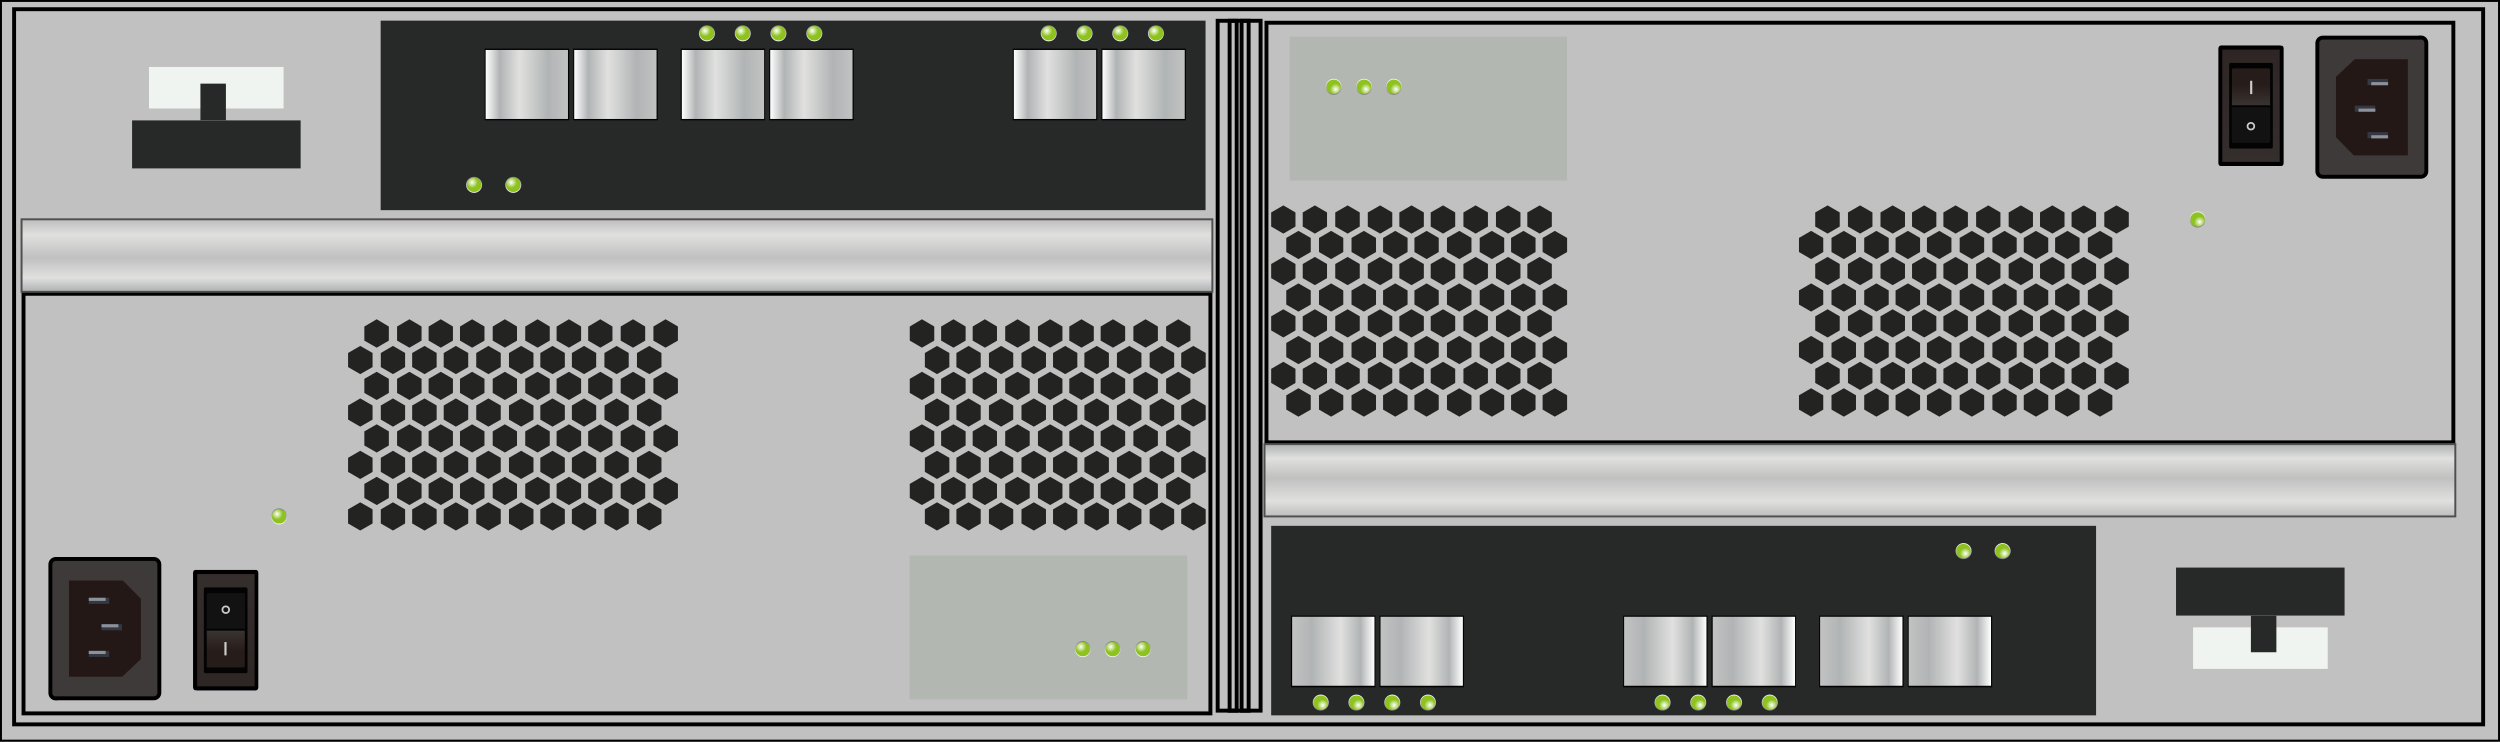 <?xml version="1.0" encoding="utf-8"?>
<!-- Generator: Adobe Illustrator 21.0.0, SVG Export Plug-In . SVG Version: 6.00 Build 0)  -->
<svg version="1.1" id="图层_1" xmlns="http://www.w3.org/2000/svg" xmlns:xlink="http://www.w3.org/1999/xlink" x="0px" y="0px"
	 width="1275.6px" height="378.4px" viewBox="0 0 1275.6 378.4" enable-background="new 0 0 1275.6 378.4" xml:space="preserve">
<rect x="0" y="0" width="1275.6" height="378.4" fill="#333333" stroke="none"/>
<g id="XMLID_34514_">
	<rect id="XMLID_34862_" x="0.5" y="0.5" fill="#C1C1C1" width="1274.6" height="377.4"/>
	<g id="XMLID_34858_">
		<path id="XMLID_34859_" d="M1274.6,1v188.2v188.2H1V189.2V1H1274.6 M1275.6,0H0v189.2v189.2h1275.6V189.2V0L1275.6,0z"/>
	</g>
</g>
<g id="XMLID_34094_">
	<path id="XMLID_34115_" d="M1266,5.7v362.9H8.2V5.7H1266 M1268,3.7H6.2v366.9H1268V3.7L1268,3.7z"/>
</g>
<g id="XMLID_34092_">
	<path id="XMLID_19676_" d="M1250.8,12.6v212.1H647.2V12.6H1250.8 M1252.8,10.6H645.2v216.1h607.6V10.6L1252.8,10.6z"/>
</g>
<g id="XMLID_33279_">
	<g id="XMLID_33293_">
		<defs>
			<rect id="SVGID_72_" x="1133" y="23.3" width="30.5" height="59.8"/>
		</defs>
		<clipPath id="SVGID_1_">
			<use xlink:href="#SVGID_72_"  overflow="visible"/>
		</clipPath>
		
			<linearGradient id="XMLID_3_" gradientUnits="userSpaceOnUse" x1="-1472.641" y1="770.288" x2="-1471.641" y2="770.288" gradientTransform="matrix(3.583844e-09 -79.824 -79.824 -3.583844e-09 62635.996 -117458.828)">
			<stop  offset="0" style="stop-color:#103580"/>
			<stop  offset="0.258" style="stop-color:#0C1D4C"/>
			<stop  offset="1" style="stop-color:#000021"/>
		</linearGradient>
		<rect id="XMLID_33294_" x="1133" y="23.3" clip-path="url(#SVGID_1_)" fill="url(#XMLID_3_)" width="30.5" height="59.8"/>
	</g>
	<g id="XMLID_33291_">
		<defs>
			<path id="SVGID_71_" d="M1132.9,24.7v58.4c0,0.3,0.1,0.5,0.1,0.5h31.1c0-0.1,0.1-0.2,0.1-0.5V24.7c0-0.3-0.1-0.5-0.1-0.5l-31.1,0
				C1133,24.3,1132.9,24.4,1132.9,24.7"/>
		</defs>
		<clipPath id="SVGID_2_">
			<use xlink:href="#SVGID_71_"  overflow="visible"/>
		</clipPath>
		
			<linearGradient id="XMLID_4_" gradientUnits="userSpaceOnUse" x1="-1560.857" y1="697.784" x2="-1559.857" y2="697.784" gradientTransform="matrix(-2.631937e-09 58.622 58.622 2.631937e-09 -39757.078 91525.734)">
			<stop  offset="0" style="stop-color:#2E2624"/>
			<stop  offset="1" style="stop-color:#342E2C"/>
		</linearGradient>
		<rect id="XMLID_33292_" x="1132.9" y="24.2" clip-path="url(#SVGID_2_)" fill="url(#XMLID_4_)" width="31.3" height="59.4"/>
	</g>
	<path id="XMLID_33288_" d="M1163.2,82.6h-29.3V25.3h29.3V82.6z M1164.1,23.3H1133c-0.6,0-1.1,0.7-1.1,1.5v58.4
		c0,0.8,0.5,1.5,1.1,1.5h31.1c0.6,0,1.1-0.7,1.1-1.5V24.7C1165.2,23.9,1164.7,23.3,1164.1,23.3"/>
	<path id="XMLID_33287_" fill="#030303" d="M1159.7,74.8c0,0.6-0.3,1-0.7,1h-20.9c-0.4,0-0.7-0.5-0.7-1V33.1c0-0.6,0.3-1,0.7-1h20.9
		c0.4,0,0.7,0.5,0.7,1V74.8z"/>
	<g id="XMLID_33285_">
		<defs>
			<path id="SVGID_70_" d="M1139.4,34.9c-0.3,0-0.6,0.4-0.6,0.9v18.1h19.5V35.8c0-0.5-0.3-0.9-0.6-0.9H1139.4z"/>
		</defs>
		<clipPath id="SVGID_3_">
			<use xlink:href="#SVGID_70_"  overflow="visible"/>
		</clipPath>
		
			<linearGradient id="XMLID_5_" gradientUnits="userSpaceOnUse" x1="-1641.799" y1="631.258" x2="-1640.799" y2="631.258" gradientTransform="matrix(-1.015655e-09 22.622 22.622 1.015655e-09 -13131.855 37183.91)">
			<stop  offset="0" style="stop-color:#261C19"/>
			<stop  offset="1" style="stop-color:#514E4E"/>
		</linearGradient>
		<rect id="XMLID_33286_" x="1138.8" y="34.9" clip-path="url(#SVGID_3_)" fill="url(#XMLID_5_)" width="19.5" height="19"/>
	</g>
	<path id="XMLID_33284_" fill="#050505" d="M1138.8,53.9v18.1c0,0.5,0.3,0.9,0.6,0.9h18.3c0.3,0,0.6-0.4,0.6-0.9V53.9H1138.8z"/>
	<path id="XMLID_33283_" fill="#121212" d="M1138.8,53.9v18.1c0,0.5,0.3,0.9,0.6,0.9h18.3c0.3,0,0.6-0.4,0.6-0.9V53.9H1138.8z"/>
	<rect id="XMLID_33282_" x="1138.8" y="53.9" fill="#030303" width="19.5" height="0.8"/>
	<rect id="XMLID_33281_" x="1148.1" y="41.2" fill="#CCCCCC" width="1.1" height="6.8"/>
	
		<circle id="XMLID_33280_" fill="none" stroke="#CCCCCC" stroke-width="0.9" stroke-miterlimit="10" cx="1148.5" cy="64.4" r="1.7"/>
</g>
<g id="XMLID_33269_">
	<path id="XMLID_33278_" fill="#3E3A39" d="M1235.2,19.1c1.6,0,2.8,1.3,2.8,2.8v65.5c0,1.6-1.3,2.8-2.8,2.8h-50
		c-1.6,0-2.8-1.3-2.8-2.8V22c0-1.6,1.3-2.8,2.8-2.8H1235.2z"/>
	<path id="XMLID_33277_" fill="none" stroke="#000000" stroke-width="2" stroke-miterlimit="10" d="M1235.2,19.1
		c1.6,0,2.8,1.3,2.8,2.8v65.5c0,1.6-1.3,2.8-2.8,2.8h-50c-1.6,0-2.8-1.3-2.8-2.8V22c0-1.6,1.3-2.8,2.8-2.8H1235.2z"/>
	<polygon id="XMLID_33276_" fill="#231815" points="1228.6,79.3 1201,79.3 1191.9,70 1191.9,39.2 1201.5,30.2 1228.6,30.2 	"/>
	<rect id="XMLID_33275_" x="1208" y="40.3" fill="#343842" width="10.4" height="3.1"/>
	<rect id="XMLID_33274_" x="1209.9" y="41.9" fill="#8D919A" width="8.6" height="1.6"/>
	<rect id="XMLID_33273_" x="1201.5" y="53.9" fill="#343842" width="10.4" height="3.1"/>
	<rect id="XMLID_33272_" x="1203.4" y="55.4" fill="#8D919A" width="8.6" height="1.6"/>
	<rect id="XMLID_33271_" x="1208" y="67.4" fill="#343842" width="10.4" height="3.1"/>
	<rect id="XMLID_33270_" x="1209.9" y="69" fill="#8D919A" width="8.6" height="1.6"/>
</g>
<polyline id="XMLID_33268_" fill="#232322" points="711.9,212.6 705.7,209 705.7,201.7 711.9,198.1 718.2,201.7 718.2,209 
	711.9,212.6 "/>
<polygon id="XMLID_33267_" fill="#232322" points="726.5,195.4 720.2,199 714,195.4 714,188.2 720.2,184.6 726.5,188.2 "/>
<polygon id="XMLID_33266_" fill="#232322" points="718.2,182.2 711.9,185.8 705.7,182.2 705.7,175 711.9,171.4 718.2,175 "/>
<polygon id="XMLID_33265_" fill="#232322" points="726.5,168.6 720.2,172.2 714,168.6 714,161.4 720.2,157.8 726.5,161.4 "/>
<polygon id="XMLID_33264_" fill="#232322" points="718.2,155.4 711.9,159 705.7,155.4 705.7,148.2 711.9,144.6 718.2,148.2 "/>
<polygon id="XMLID_33263_" fill="#232322" points="726.5,141.9 720.2,145.5 714,141.9 714,134.7 720.2,131.1 726.5,134.7 "/>
<polygon id="XMLID_33262_" fill="#232322" points="718.2,128.6 711.9,132.2 705.7,128.6 705.7,121.4 711.9,117.8 718.2,121.4 "/>
<polygon id="XMLID_33261_" fill="#232322" points="726.5,115.6 720.2,119.2 714,115.6 714,108.4 720.2,104.8 726.5,108.4 "/>
<polyline id="XMLID_33260_" fill="#232322" points="695.9,212.6 689.6,209 689.6,201.7 695.9,198.1 702.1,201.7 702.1,209 
	695.9,212.6 "/>
<polygon id="XMLID_33259_" fill="#232322" points="710.4,195.4 704.2,199 697.9,195.4 697.9,188.2 704.2,184.6 710.4,188.2 "/>
<polygon id="XMLID_33258_" fill="#232322" points="693.8,195.4 687.6,199 681.3,195.4 681.3,188.2 687.6,184.6 693.8,188.2 "/>
<polygon id="XMLID_33257_" fill="#232322" points="702.1,182.2 695.9,185.8 689.6,182.2 689.6,175 695.9,171.4 702.1,175 "/>
<polygon id="XMLID_33256_" fill="#232322" points="710.4,168.6 704.2,172.2 697.9,168.6 697.9,161.4 704.2,157.8 710.4,161.4 "/>
<polygon id="XMLID_33255_" fill="#232322" points="693.8,168.6 687.6,172.2 681.3,168.6 681.3,161.4 687.6,157.8 693.8,161.4 "/>
<polygon id="XMLID_33254_" fill="#232322" points="702.1,155.4 695.9,159 689.6,155.4 689.6,148.2 695.9,144.6 702.1,148.2 "/>
<polygon id="XMLID_33253_" fill="#232322" points="710.4,141.9 704.2,145.5 697.9,141.9 697.9,134.7 704.2,131.1 710.4,134.7 "/>
<polygon id="XMLID_33252_" fill="#232322" points="693.8,141.9 687.6,145.5 681.3,141.9 681.3,134.7 687.6,131.1 693.8,134.7 "/>
<polygon id="XMLID_33251_" fill="#232322" points="702.1,128.6 695.9,132.2 689.6,128.6 689.6,121.4 695.9,117.8 702.1,121.4 "/>
<polyline id="XMLID_33250_" fill="#232322" points="679.2,212.6 673,209 673,201.7 679.2,198.1 685.4,201.7 685.4,209 679.2,212.6 
	"/>
<polygon id="XMLID_33249_" fill="#232322" points="677.1,195.4 670.9,199 664.7,195.4 664.7,188.2 670.9,184.6 677.1,188.2 "/>
<polygon id="XMLID_33248_" fill="#232322" points="685.4,182.2 679.2,185.8 673,182.2 673,175 679.2,171.4 685.4,175 "/>
<polygon id="XMLID_33247_" fill="#232322" points="677.1,168.6 670.9,172.2 664.7,168.6 664.7,161.4 670.9,157.8 677.1,161.4 "/>
<polygon id="XMLID_33246_" fill="#232322" points="685.4,155.4 679.2,159 673,155.4 673,148.2 679.2,144.6 685.4,148.2 "/>
<polygon id="XMLID_33245_" fill="#232322" points="677.1,141.9 670.9,145.5 664.7,141.9 664.7,134.7 670.9,131.1 677.1,134.7 "/>
<polygon id="XMLID_33244_" fill="#232322" points="685.4,128.6 679.2,132.2 673,128.6 673,121.4 679.2,117.8 685.4,121.4 "/>
<polyline id="XMLID_33243_" fill="#232322" points="662.5,212.6 656.3,209 656.3,201.7 662.5,198.1 668.8,201.7 668.8,209 
	662.5,212.6 "/>
<polygon id="XMLID_33242_" fill="#232322" points="668.8,182.2 662.5,185.8 656.3,182.2 656.3,175 662.5,171.4 668.8,175 "/>
<polygon id="XMLID_33241_" fill="#232322" points="668.8,155.4 662.5,159 656.3,155.4 656.3,148.2 662.5,144.6 668.8,148.2 "/>
<polygon id="XMLID_33240_" fill="#232322" points="668.8,128.6 662.5,132.2 656.3,128.6 656.3,121.4 662.5,117.8 668.8,121.4 "/>
<polygon id="XMLID_33239_" fill="#232322" points="710.4,115.6 704.2,119.2 697.9,115.6 697.9,108.4 704.2,104.8 710.4,108.4 "/>
<polygon id="XMLID_33238_" fill="#232322" points="693.8,115.6 687.6,119.2 681.3,115.6 681.3,108.4 687.6,104.8 693.8,108.4 "/>
<polygon id="XMLID_33237_" fill="#232322" points="677.1,115.6 670.9,119.2 664.7,115.6 664.7,108.4 670.9,104.8 677.1,108.4 "/>
<polygon id="XMLID_33236_" fill="#232322" points="661,195.4 654.8,199 648.6,195.4 648.6,188.2 654.8,184.6 661,188.2 "/>
<polygon id="XMLID_33235_" fill="#232322" points="661,168.6 654.8,172.2 648.6,168.6 648.6,161.4 654.8,157.8 661,161.4 "/>
<polygon id="XMLID_20158_" fill="#232322" points="661,141.9 654.8,145.5 648.6,141.9 648.6,134.7 654.8,131.1 661,134.7 "/>
<polygon id="XMLID_20157_" fill="#232322" points="661,115.6 654.8,119.2 648.6,115.6 648.6,108.4 654.8,104.8 661,108.4 "/>
<polyline id="XMLID_20156_" fill="#232322" points="793.3,212.6 787.1,209 787.1,201.7 793.3,198.1 799.6,201.7 799.6,209 
	793.3,212.6 "/>
<polygon id="XMLID_20155_" fill="#232322" points="799.6,182.2 793.3,185.8 787.1,182.2 787.1,175 793.3,171.4 799.6,175 "/>
<polygon id="XMLID_20154_" fill="#232322" points="799.6,155.4 793.3,159 787.1,155.4 787.1,148.2 793.3,144.6 799.6,148.2 "/>
<polygon id="XMLID_20153_" fill="#232322" points="799.6,128.6 793.3,132.2 787.1,128.6 787.1,121.4 793.3,117.8 799.6,121.4 "/>
<polyline id="XMLID_20152_" fill="#232322" points="777.3,212.6 771,209 771,201.7 777.3,198.1 783.5,201.7 783.5,209 777.3,212.6 
	"/>
<polygon id="XMLID_20151_" fill="#232322" points="791.8,195.4 785.6,199 779.3,195.4 779.3,188.2 785.6,184.6 791.8,188.2 "/>
<polygon id="XMLID_20150_" fill="#232322" points="783.5,182.2 777.3,185.8 771,182.2 771,175 777.3,171.4 783.5,175 "/>
<polygon id="XMLID_20149_" fill="#232322" points="791.8,168.6 785.6,172.2 779.3,168.6 779.3,161.4 785.6,157.8 791.8,161.4 "/>
<polygon id="XMLID_20148_" fill="#232322" points="783.5,155.4 777.3,159 771,155.4 771,148.2 777.3,144.6 783.5,148.2 "/>
<polygon id="XMLID_20147_" fill="#232322" points="791.8,141.9 785.6,145.5 779.3,141.9 779.3,134.7 785.6,131.1 791.8,134.7 "/>
<polygon id="XMLID_20146_" fill="#232322" points="783.5,128.6 777.3,132.2 771,128.6 771,121.4 777.3,117.8 783.5,121.4 "/>
<polygon id="XMLID_20145_" fill="#232322" points="791.8,115.6 785.6,119.2 779.3,115.6 779.3,108.4 785.6,104.8 791.8,108.4 "/>
<polyline id="XMLID_20144_" fill="#232322" points="761.2,212.6 755,209 755,201.7 761.2,198.1 767.5,201.7 767.5,209 761.2,212.6 
	"/>
<polygon id="XMLID_20143_" fill="#232322" points="775.8,195.4 769.5,199 763.3,195.4 763.3,188.2 769.5,184.6 775.8,188.2 "/>
<polygon id="XMLID_20142_" fill="#232322" points="759.2,195.4 752.9,199 746.7,195.4 746.7,188.2 752.9,184.6 759.2,188.2 "/>
<polygon id="XMLID_20141_" fill="#232322" points="767.5,182.2 761.2,185.8 755,182.2 755,175 761.2,171.4 767.5,175 "/>
<polygon id="XMLID_20140_" fill="#232322" points="775.8,168.6 769.5,172.2 763.3,168.6 763.3,161.4 769.5,157.8 775.8,161.4 "/>
<polygon id="XMLID_20139_" fill="#232322" points="759.2,168.6 752.9,172.2 746.7,168.6 746.7,161.4 752.9,157.8 759.2,161.4 "/>
<polygon id="XMLID_20138_" fill="#232322" points="767.5,155.4 761.2,159 755,155.4 755,148.2 761.2,144.6 767.5,148.2 "/>
<polygon id="XMLID_20137_" fill="#232322" points="775.8,141.9 769.5,145.5 763.3,141.9 763.3,134.7 769.5,131.1 775.8,134.7 "/>
<polygon id="XMLID_20136_" fill="#232322" points="759.2,141.9 752.9,145.5 746.7,141.9 746.7,134.7 752.9,131.1 759.2,134.7 "/>
<polygon id="XMLID_20135_" fill="#232322" points="767.5,128.6 761.2,132.2 755,128.6 755,121.4 761.2,117.8 767.5,121.4 "/>
<polyline id="XMLID_20134_" fill="#232322" points="744.6,212.6 738.3,209 738.3,201.7 744.6,198.1 750.8,201.7 750.8,209 
	744.6,212.6 "/>
<polygon id="XMLID_20133_" fill="#232322" points="742.5,195.4 736.3,199 730,195.4 730,188.2 736.3,184.6 742.5,188.2 "/>
<polygon id="XMLID_20132_" fill="#232322" points="750.8,182.2 744.6,185.8 738.3,182.2 738.3,175 744.6,171.4 750.8,175 "/>
<polygon id="XMLID_20131_" fill="#232322" points="742.5,168.6 736.3,172.2 730,168.6 730,161.4 736.3,157.8 742.5,161.4 "/>
<polygon id="XMLID_20130_" fill="#232322" points="750.8,155.4 744.6,159 738.3,155.4 738.3,148.2 744.6,144.6 750.8,148.2 "/>
<polygon id="XMLID_20129_" fill="#232322" points="742.5,141.9 736.3,145.5 730,141.9 730,134.7 736.3,131.1 742.5,134.7 "/>
<polygon id="XMLID_20128_" fill="#232322" points="750.8,128.6 744.6,132.2 738.3,128.6 738.3,121.4 744.6,117.8 750.8,121.4 "/>
<polyline id="XMLID_20118_" fill="#232322" points="727.9,212.6 721.7,209 721.7,201.7 727.9,198.1 734.1,201.7 734.1,209 
	727.9,212.6 "/>
<polygon id="XMLID_20117_" fill="#232322" points="734.1,182.2 727.9,185.8 721.7,182.2 721.7,175 727.9,171.4 734.1,175 "/>
<polygon id="XMLID_20116_" fill="#232322" points="734.1,155.4 727.9,159 721.7,155.4 721.7,148.2 727.9,144.6 734.1,148.2 "/>
<polygon id="XMLID_20115_" fill="#232322" points="734.1,128.6 727.9,132.2 721.7,128.6 721.7,121.4 727.9,117.8 734.1,121.4 "/>
<polygon id="XMLID_20114_" fill="#232322" points="775.8,115.6 769.5,119.2 763.3,115.6 763.3,108.4 769.5,104.8 775.8,108.4 "/>
<polygon id="XMLID_20113_" fill="#232322" points="759.2,115.6 752.9,119.2 746.7,115.6 746.7,108.4 752.9,104.8 759.2,108.4 "/>
<polygon id="XMLID_20112_" fill="#232322" points="742.5,115.6 736.3,119.2 730,115.6 730,108.4 736.3,104.8 742.5,108.4 "/>
<polyline id="XMLID_20111_" fill="#232322" points="973.5,212.6 967.2,209 967.2,201.7 973.5,198.1 979.7,201.7 979.7,209 
	973.5,212.6 "/>
<polygon id="XMLID_20110_" fill="#232322" points="988,195.4 981.8,199 975.6,195.4 975.6,188.2 981.8,184.6 988,188.2 "/>
<polygon id="XMLID_20109_" fill="#232322" points="979.7,182.2 973.5,185.8 967.2,182.2 967.2,175 973.5,171.4 979.7,175 "/>
<polygon id="XMLID_20108_" fill="#232322" points="988,168.6 981.8,172.2 975.6,168.6 975.6,161.4 981.8,157.8 988,161.4 "/>
<polygon id="XMLID_20107_" fill="#232322" points="979.7,155.4 973.5,159 967.2,155.4 967.2,148.2 973.5,144.6 979.7,148.2 "/>
<polygon id="XMLID_20106_" fill="#232322" points="988,141.9 981.8,145.5 975.6,141.9 975.6,134.7 981.8,131.1 988,134.7 "/>
<polygon id="XMLID_20105_" fill="#232322" points="979.7,128.6 973.5,132.2 967.2,128.6 967.2,121.4 973.5,117.8 979.7,121.4 "/>
<polygon id="XMLID_20104_" fill="#232322" points="988,115.6 981.8,119.2 975.6,115.6 975.6,108.4 981.8,104.8 988,108.4 "/>
<polyline id="XMLID_20103_" fill="#232322" points="957.4,212.6 951.2,209 951.2,201.7 957.4,198.1 963.7,201.7 963.7,209 
	957.4,212.6 "/>
<polygon id="XMLID_20102_" fill="#232322" points="972,195.4 965.7,199 959.5,195.4 959.5,188.2 965.7,184.6 972,188.2 "/>
<polygon id="XMLID_20101_" fill="#232322" points="955.4,195.4 949.1,199 942.9,195.4 942.9,188.2 949.1,184.6 955.4,188.2 "/>
<polygon id="XMLID_20100_" fill="#232322" points="963.7,182.2 957.4,185.8 951.2,182.2 951.2,175 957.4,171.4 963.7,175 "/>
<polygon id="XMLID_20099_" fill="#232322" points="972,168.6 965.7,172.2 959.5,168.6 959.5,161.4 965.7,157.8 972,161.4 "/>
<polygon id="XMLID_20098_" fill="#232322" points="955.4,168.6 949.1,172.2 942.9,168.6 942.9,161.4 949.1,157.8 955.4,161.4 "/>
<polygon id="XMLID_20097_" fill="#232322" points="963.7,155.4 957.4,159 951.2,155.4 951.2,148.2 957.4,144.6 963.7,148.2 "/>
<polygon id="XMLID_20096_" fill="#232322" points="972,141.9 965.7,145.5 959.5,141.9 959.5,134.7 965.7,131.1 972,134.7 "/>
<polygon id="XMLID_20095_" fill="#232322" points="955.4,141.9 949.1,145.5 942.9,141.9 942.9,134.7 949.1,131.1 955.4,134.7 "/>
<polygon id="XMLID_19867_" fill="#232322" points="963.7,128.6 957.4,132.2 951.2,128.6 951.2,121.4 957.4,117.8 963.7,121.4 "/>
<polyline id="XMLID_19866_" fill="#232322" points="940.8,212.6 934.5,209 934.5,201.7 940.8,198.1 947,201.7 947,209 940.8,212.6 
	"/>
<polygon id="XMLID_19865_" fill="#232322" points="938.7,195.4 932.5,199 926.2,195.4 926.2,188.2 932.5,184.6 938.7,188.2 "/>
<polygon id="XMLID_19830_" fill="#232322" points="947,182.2 940.8,185.8 934.5,182.2 934.5,175 940.8,171.4 947,175 "/>
<polygon id="XMLID_19829_" fill="#232322" points="938.7,168.6 932.5,172.2 926.2,168.6 926.2,161.4 932.5,157.8 938.7,161.4 "/>
<polygon id="XMLID_19828_" fill="#232322" points="947,155.4 940.8,159 934.5,155.4 934.5,148.2 940.8,144.6 947,148.2 "/>
<polygon id="XMLID_19827_" fill="#232322" points="938.7,141.9 932.5,145.5 926.2,141.9 926.2,134.7 932.5,131.1 938.7,134.7 "/>
<polygon id="XMLID_19826_" fill="#232322" points="947,128.6 940.8,132.2 934.5,128.6 934.5,121.4 940.8,117.8 947,121.4 "/>
<polyline id="XMLID_19825_" fill="#232322" points="924.1,212.6 917.9,209 917.9,201.7 924.1,198.1 930.3,201.7 930.3,209 
	924.1,212.6 "/>
<polygon id="XMLID_19824_" fill="#232322" points="930.3,182.2 924.1,185.8 917.9,182.2 917.9,175 924.1,171.4 930.3,175 "/>
<polygon id="XMLID_19823_" fill="#232322" points="930.3,155.4 924.1,159 917.9,155.4 917.9,148.2 924.1,144.6 930.3,148.2 "/>
<polygon id="XMLID_19784_" fill="#232322" points="930.3,128.6 924.1,132.2 917.9,128.6 917.9,121.4 924.1,117.8 930.3,121.4 "/>
<polygon id="XMLID_19783_" fill="#232322" points="972,115.6 965.7,119.2 959.5,115.6 959.5,108.4 965.7,104.8 972,108.4 "/>
<polygon id="XMLID_19782_" fill="#232322" points="955.4,115.6 949.1,119.2 942.9,115.6 942.9,108.4 949.1,104.8 955.4,108.4 "/>
<polygon id="XMLID_19781_" fill="#232322" points="938.7,115.6 932.5,119.2 926.2,115.6 926.2,108.4 932.5,104.8 938.7,108.4 "/>
<polygon id="XMLID_19769_" fill="#232322" points="1086.2,195.4 1079.9,199 1073.7,195.4 1073.7,188.2 1079.9,184.6 1086.2,188.2 
	"/>
<polygon id="XMLID_19766_" fill="#232322" points="1086.2,168.6 1079.9,172.2 1073.7,168.6 1073.7,161.4 1079.9,157.8 1086.2,161.4 
	"/>
<polygon id="XMLID_19763_" fill="#232322" points="1086.2,141.9 1079.9,145.5 1073.7,141.9 1073.7,134.7 1079.9,131.1 1086.2,134.7 
	"/>
<polyline id="XMLID_19760_" fill="#232322" points="1071.5,212.6 1065.3,209 1065.3,201.7 1071.5,198.1 1077.8,201.7 1077.8,209 
	1071.5,212.6 "/>
<polygon id="XMLID_19759_" fill="#232322" points="1069.5,195.4 1063.2,199 1057,195.4 1057,188.2 1063.2,184.6 1069.5,188.2 "/>
<polygon id="XMLID_19758_" fill="#232322" points="1077.8,182.2 1071.5,185.8 1065.3,182.2 1065.3,175 1071.5,171.4 1077.8,175 "/>
<polygon id="XMLID_19757_" fill="#232322" points="1069.5,168.6 1063.2,172.2 1057,168.6 1057,161.4 1063.2,157.8 1069.5,161.4 "/>
<polygon id="XMLID_19756_" fill="#232322" points="1077.8,155.4 1071.5,159 1065.3,155.4 1065.3,148.2 1071.5,144.6 1077.8,148.2 
	"/>
<polygon id="XMLID_19755_" fill="#232322" points="1069.5,141.9 1063.2,145.5 1057,141.9 1057,134.7 1063.2,131.1 1069.5,134.7 "/>
<polygon id="XMLID_19727_" fill="#232322" points="1077.8,128.6 1071.5,132.2 1065.3,128.6 1065.3,121.4 1071.5,117.8 1077.8,121.4 
	"/>
<polyline id="XMLID_19725_" fill="#232322" points="1054.9,212.6 1048.6,209 1048.6,201.7 1054.9,198.1 1061.1,201.7 1061.1,209 
	1054.9,212.6 "/>
<polygon id="XMLID_19723_" fill="#232322" points="1061.1,182.2 1054.9,185.8 1048.6,182.2 1048.6,175 1054.9,171.4 1061.1,175 "/>
<polygon id="XMLID_19721_" fill="#232322" points="1061.1,155.4 1054.9,159 1048.6,155.4 1048.6,148.2 1054.9,144.6 1061.1,148.2 
	"/>
<polygon id="XMLID_19719_" fill="#232322" points="1061.1,128.6 1054.9,132.2 1048.6,128.6 1048.6,121.4 1054.9,117.8 1061.1,121.4 
	"/>
<polygon id="XMLID_19715_" fill="#232322" points="1086.2,115.6 1079.9,119.2 1073.7,115.6 1073.7,108.4 1079.9,104.8 1086.2,108.4 
	"/>
<polygon id="XMLID_19714_" fill="#232322" points="1069.5,115.6 1063.2,119.2 1057,115.6 1057,108.4 1063.2,104.8 1069.5,108.4 "/>
<polyline id="XMLID_19713_" fill="#232322" points="1038.8,212.6 1032.6,209 1032.6,201.7 1038.8,198.1 1045.1,201.7 1045.1,209 
	1038.8,212.6 "/>
<polygon id="XMLID_19712_" fill="#232322" points="1053.4,195.4 1047.2,199 1040.9,195.4 1040.9,188.2 1047.2,184.6 1053.4,188.2 
	"/>
<polygon id="XMLID_19711_" fill="#232322" points="1045.1,182.2 1038.8,185.8 1032.6,182.2 1032.6,175 1038.8,171.4 1045.1,175 "/>
<polygon id="XMLID_19710_" fill="#232322" points="1053.4,168.6 1047.2,172.2 1040.9,168.6 1040.9,161.4 1047.2,157.8 1053.4,161.4 
	"/>
<polygon id="XMLID_19708_" fill="#232322" points="1045.1,155.4 1038.8,159 1032.6,155.4 1032.6,148.2 1038.8,144.6 1045.1,148.2 
	"/>
<polygon id="XMLID_19707_" fill="#232322" points="1053.4,141.9 1047.2,145.5 1040.9,141.9 1040.9,134.7 1047.2,131.1 1053.4,134.7 
	"/>
<polygon id="XMLID_19706_" fill="#232322" points="1045.1,128.6 1038.8,132.2 1032.6,128.6 1032.6,121.4 1038.8,117.8 1045.1,121.4 
	"/>
<polygon id="XMLID_19705_" fill="#232322" points="1053.4,115.6 1047.2,119.2 1040.9,115.6 1040.9,108.4 1047.2,104.8 1053.4,108.4 
	"/>
<polyline id="XMLID_19704_" fill="#232322" points="1022.8,212.6 1016.6,209 1016.6,201.7 1022.8,198.1 1029,201.7 1029,209 
	1022.8,212.6 "/>
<polygon id="XMLID_19703_" fill="#232322" points="1037.3,195.4 1031.1,199 1024.9,195.4 1024.9,188.2 1031.1,184.6 1037.3,188.2 
	"/>
<polygon id="XMLID_19702_" fill="#232322" points="1020.7,195.4 1014.5,199 1008.3,195.4 1008.3,188.2 1014.5,184.6 1020.7,188.2 
	"/>
<polygon id="XMLID_19701_" fill="#232322" points="1029,182.2 1022.8,185.8 1016.6,182.2 1016.6,175 1022.8,171.4 1029,175 "/>
<polygon id="XMLID_19700_" fill="#232322" points="1037.3,168.6 1031.1,172.2 1024.9,168.6 1024.9,161.4 1031.1,157.8 1037.3,161.4 
	"/>
<polygon id="XMLID_19699_" fill="#232322" points="1020.7,168.6 1014.5,172.2 1008.3,168.6 1008.3,161.4 1014.5,157.8 1020.7,161.4 
	"/>
<polygon id="XMLID_19698_" fill="#232322" points="1029,155.4 1022.8,159 1016.6,155.4 1016.6,148.2 1022.8,144.6 1029,148.2 "/>
<polygon id="XMLID_19697_" fill="#232322" points="1037.3,141.9 1031.1,145.5 1024.9,141.9 1024.9,134.7 1031.1,131.1 1037.3,134.7 
	"/>
<polygon id="XMLID_19696_" fill="#232322" points="1020.7,141.9 1014.5,145.5 1008.3,141.9 1008.3,134.7 1014.5,131.1 1020.7,134.7 
	"/>
<polygon id="XMLID_19695_" fill="#232322" points="1029,128.6 1022.8,132.2 1016.6,128.6 1016.6,121.4 1022.8,117.8 1029,121.4 "/>
<polyline id="XMLID_19694_" fill="#232322" points="1006.1,212.6 999.9,209 999.9,201.7 1006.1,198.1 1012.4,201.7 1012.4,209 
	1006.1,212.6 "/>
<polygon id="XMLID_19693_" fill="#232322" points="1004.1,195.4 997.8,199 991.6,195.4 991.6,188.2 997.8,184.6 1004.1,188.2 "/>
<polygon id="XMLID_19692_" fill="#232322" points="1012.4,182.2 1006.1,185.8 999.9,182.2 999.9,175 1006.1,171.4 1012.4,175 "/>
<polygon id="XMLID_19691_" fill="#232322" points="1004.1,168.6 997.8,172.2 991.6,168.6 991.6,161.4 997.8,157.8 1004.1,161.4 "/>
<polygon id="XMLID_19690_" fill="#232322" points="1012.4,155.4 1006.1,159 999.9,155.4 999.9,148.2 1006.1,144.6 1012.4,148.2 "/>
<polygon id="XMLID_19689_" fill="#232322" points="1004.1,141.9 997.8,145.5 991.6,141.9 991.6,134.7 997.8,131.1 1004.1,134.7 "/>
<polygon id="XMLID_19688_" fill="#232322" points="1012.4,128.6 1006.1,132.2 999.9,128.6 999.9,121.4 1006.1,117.8 1012.4,121.4 
	"/>
<polyline id="XMLID_19687_" fill="#232322" points="989.5,212.6 983.2,209 983.2,201.7 989.5,198.1 995.7,201.7 995.7,209 
	989.5,212.6 "/>
<polygon id="XMLID_19686_" fill="#232322" points="995.7,182.2 989.5,185.8 983.2,182.2 983.2,175 989.5,171.4 995.7,175 "/>
<polygon id="XMLID_19685_" fill="#232322" points="995.7,155.4 989.5,159 983.2,155.4 983.2,148.2 989.5,144.6 995.7,148.2 "/>
<polygon id="XMLID_19684_" fill="#232322" points="995.7,128.6 989.5,132.2 983.2,128.6 983.2,121.4 989.5,117.8 995.7,121.4 "/>
<polygon id="XMLID_19683_" fill="#232322" points="1037.3,115.6 1031.1,119.2 1024.9,115.6 1024.9,108.4 1031.1,104.8 1037.3,108.4 
	"/>
<polygon id="XMLID_19682_" fill="#232322" points="1020.7,115.6 1014.5,119.2 1008.3,115.6 1008.3,108.4 1014.5,104.8 1020.7,108.4 
	"/>
<polygon id="XMLID_19681_" fill="#232322" points="1004.1,115.6 997.8,119.2 991.6,115.6 991.6,108.4 997.8,104.8 1004.1,108.4 "/>
<rect id="XMLID_19675_" x="658" y="18.7" fill="#B2B7B2" width="141.6" height="73.4"/>
<linearGradient id="XMLID_6_" gradientUnits="userSpaceOnUse" x1="-8436.957" y1="-6055.958" x2="-8428.851" y2="-6055.958" gradientTransform="matrix(-4.489700e-11 1 -1 -4.489700e-11 -5375.461 8477.175)">
	<stop  offset="0" style="stop-color:#FFFFFF"/>
	<stop  offset="1" style="stop-color:#7F7F7F"/>
</linearGradient>
<circle id="XMLID_19650_" fill="url(#XMLID_6_)" cx="680.5" cy="44.3" r="4.1"/>
<g id="XMLID_19647_">
	<defs>
		<path id="XMLID_19648_" d="M684.2,44.3c0-2-1.6-3.7-3.7-3.7c-2,0-3.7,1.6-3.7,3.7c0,2,1.6,3.7,3.7,3.7
			C682.5,47.9,684.2,46.3,684.2,44.3"/>
	</defs>
	<clipPath id="XMLID_7_">
		<use xlink:href="#XMLID_19648_"  overflow="visible"/>
	</clipPath>
	
		<radialGradient id="XMLID_8_" cx="-1840.036" cy="369.68" r="0.345" gradientTransform="matrix(-8.286 0 0 -8.286 -14564.965 3108.701)" gradientUnits="userSpaceOnUse">
		<stop  offset="0" style="stop-color:#FFFFFF"/>
		<stop  offset="1" style="stop-color:#8DC21F"/>
	</radialGradient>
	<rect id="XMLID_19649_" x="676.8" y="40.6" clip-path="url(#XMLID_7_)" fill="url(#XMLID_8_)" width="7.3" height="7.3"/>
</g>
<linearGradient id="XMLID_9_" gradientUnits="userSpaceOnUse" x1="-8436.957" y1="-6071.458" x2="-8428.851" y2="-6071.458" gradientTransform="matrix(-4.489700e-11 1 -1 -4.489700e-11 -5375.461 8477.175)">
	<stop  offset="0" style="stop-color:#FFFFFF"/>
	<stop  offset="1" style="stop-color:#7F7F7F"/>
</linearGradient>
<circle id="XMLID_19644_" fill="url(#XMLID_9_)" cx="696" cy="44.3" r="4.1"/>
<g id="XMLID_19641_">
	<defs>
		<path id="XMLID_19642_" d="M699.7,44.3c0-2-1.6-3.7-3.7-3.7c-2,0-3.7,1.6-3.7,3.7c0,2,1.6,3.7,3.7,3.7
			C698,47.9,699.7,46.3,699.7,44.3"/>
	</defs>
	<clipPath id="XMLID_10_">
		<use xlink:href="#XMLID_19642_"  overflow="visible"/>
	</clipPath>
	
		<radialGradient id="XMLID_11_" cx="-1841.907" cy="369.68" r="0.345" gradientTransform="matrix(-8.286 0 0 -8.286 -14564.965 3108.701)" gradientUnits="userSpaceOnUse">
		<stop  offset="0" style="stop-color:#FFFFFF"/>
		<stop  offset="1" style="stop-color:#8DC21F"/>
	</radialGradient>
	<rect id="XMLID_19643_" x="692.3" y="40.6" clip-path="url(#XMLID_10_)" fill="url(#XMLID_11_)" width="7.3" height="7.3"/>
</g>
<linearGradient id="XMLID_12_" gradientUnits="userSpaceOnUse" x1="-8436.957" y1="-6086.708" x2="-8428.851" y2="-6086.708" gradientTransform="matrix(-4.489700e-11 1 -1 -4.489700e-11 -5375.461 8477.175)">
	<stop  offset="0" style="stop-color:#FFFFFF"/>
	<stop  offset="1" style="stop-color:#7F7F7F"/>
</linearGradient>
<circle id="XMLID_19638_" fill="url(#XMLID_12_)" cx="711.2" cy="44.3" r="4.1"/>
<g id="XMLID_3706_">
	<defs>
		<path id="XMLID_15959_" d="M714.9,44.3c0-2-1.6-3.7-3.7-3.7c-2,0-3.7,1.6-3.7,3.7c0,2,1.6,3.7,3.7,3.7
			C713.3,47.9,714.9,46.3,714.9,44.3"/>
	</defs>
	<clipPath id="XMLID_13_">
		<use xlink:href="#XMLID_15959_"  overflow="visible"/>
	</clipPath>
	
		<radialGradient id="XMLID_14_" cx="-1843.747" cy="369.68" r="0.345" gradientTransform="matrix(-8.286 0 0 -8.286 -14564.965 3108.701)" gradientUnits="userSpaceOnUse">
		<stop  offset="0" style="stop-color:#FFFFFF"/>
		<stop  offset="1" style="stop-color:#8DC21F"/>
	</radialGradient>
	<rect id="XMLID_19637_" x="707.6" y="40.6" clip-path="url(#XMLID_13_)" fill="url(#XMLID_14_)" width="7.3" height="7.3"/>
</g>
<linearGradient id="XMLID_15_" gradientUnits="userSpaceOnUse" x1="-8369.219" y1="-6496.796" x2="-8361.112" y2="-6496.796" gradientTransform="matrix(-4.489700e-11 1 -1 -4.489700e-11 -5375.461 8477.175)">
	<stop  offset="0" style="stop-color:#FFFFFF"/>
	<stop  offset="1" style="stop-color:#7F7F7F"/>
</linearGradient>
<circle id="XMLID_19651_" fill="url(#XMLID_15_)" cx="1121.3" cy="112" r="4.1"/>
<g id="XMLID_19640_">
	<defs>
		<path id="XMLID_19645_" d="M1125,112c0-2-1.6-3.7-3.7-3.7c-2,0-3.7,1.6-3.7,3.7c0,2,1.6,3.7,3.7,3.7
			C1123.4,115.7,1125,114,1125,112"/>
	</defs>
	<clipPath id="XMLID_16_">
		<use xlink:href="#XMLID_19645_"  overflow="visible"/>
	</clipPath>
	
		<radialGradient id="XMLID_17_" cx="-1893.239" cy="361.505" r="0.345" gradientTransform="matrix(-8.286 0 0 -8.286 -14564.965 3108.701)" gradientUnits="userSpaceOnUse">
		<stop  offset="0" style="stop-color:#FFFFFF"/>
		<stop  offset="1" style="stop-color:#8DC21F"/>
	</radialGradient>
	<rect id="XMLID_19646_" x="1117.7" y="108.3" clip-path="url(#XMLID_16_)" fill="url(#XMLID_17_)" width="7.3" height="7.3"/>
</g>
<linearGradient id="XMLID_18_" gradientUnits="userSpaceOnUse" x1="948.952" y1="263.584" x2="948.952" y2="226.638">
	<stop  offset="0" style="stop-color:#BEBDBE"/>
	<stop  offset="0.215" style="stop-color:#E0E0DF"/>
	<stop  offset="0.532" style="stop-color:#C1C0C0"/>
	<stop  offset="0.806" style="stop-color:#E0E0DF"/>
	<stop  offset="0.987" style="stop-color:#B1B4B5"/>
</linearGradient>
<rect id="XMLID_19654_" x="645.2" y="226.6" fill="url(#XMLID_18_)" stroke="#504F4F" stroke-miterlimit="10" width="607.6" height="36.9"/>
<rect id="XMLID_19639_" x="648.6" y="268.3" fill="#272928" width="420.9" height="96.7"/>
<g id="XMLID_19768_">
	<rect id="XMLID_19771_" x="658.7" y="314.1" fill="#030000" width="43.1" height="36.6"/>
	
		<linearGradient id="XMLID_19_" gradientUnits="userSpaceOnUse" x1="769.364" y1="340.196" x2="811.372" y2="340.196" gradientTransform="matrix(-1 0 0 -1 1470.622 672.537)">
		<stop  offset="0" style="stop-color:#FFFFFF"/>
		<stop  offset="0.169" style="stop-color:#B1B4B5"/>
		<stop  offset="0.409" style="stop-color:#E0E0DF"/>
		<stop  offset="0.758" style="stop-color:#B1B4B5"/>
		<stop  offset="1" style="stop-color:#C2C2C2"/>
	</linearGradient>
	<rect id="XMLID_19770_" x="659.3" y="314.7" fill="url(#XMLID_19_)" width="42" height="35.2"/>
</g>
<g id="XMLID_34106_">
	<rect id="XMLID_34109_" x="703.9" y="314.1" fill="#030000" width="43.1" height="36.6"/>
	
		<linearGradient id="XMLID_20_" gradientUnits="userSpaceOnUse" x1="724.183" y1="340.196" x2="766.192" y2="340.196" gradientTransform="matrix(-1 0 0 -1 1470.622 672.537)">
		<stop  offset="0" style="stop-color:#FFFFFF"/>
		<stop  offset="0.169" style="stop-color:#B1B4B5"/>
		<stop  offset="0.409" style="stop-color:#E0E0DF"/>
		<stop  offset="0.758" style="stop-color:#B1B4B5"/>
		<stop  offset="1" style="stop-color:#C2C2C2"/>
	</linearGradient>
	<rect id="XMLID_34107_" x="704.4" y="314.7" fill="url(#XMLID_20_)" width="42" height="35.2"/>
</g>
<g id="XMLID_34140_">
	<rect id="XMLID_34142_" x="828.2" y="314.1" fill="#030000" width="43.1" height="36.6"/>
	
		<linearGradient id="XMLID_21_" gradientUnits="userSpaceOnUse" x1="599.926" y1="340.196" x2="641.935" y2="340.196" gradientTransform="matrix(-1 0 0 -1 1470.622 672.537)">
		<stop  offset="0" style="stop-color:#FFFFFF"/>
		<stop  offset="0.169" style="stop-color:#B1B4B5"/>
		<stop  offset="0.409" style="stop-color:#E0E0DF"/>
		<stop  offset="0.758" style="stop-color:#B1B4B5"/>
		<stop  offset="1" style="stop-color:#C2C2C2"/>
	</linearGradient>
	<rect id="XMLID_34141_" x="828.7" y="314.7" fill="url(#XMLID_21_)" width="42" height="35.2"/>
</g>
<g id="XMLID_34125_">
	<rect id="XMLID_34127_" x="873.3" y="314.1" fill="#030000" width="43.1" height="36.6"/>
	
		<linearGradient id="XMLID_22_" gradientUnits="userSpaceOnUse" x1="554.745" y1="340.196" x2="596.754" y2="340.196" gradientTransform="matrix(-1 0 0 -1 1470.622 672.537)">
		<stop  offset="0" style="stop-color:#FFFFFF"/>
		<stop  offset="0.169" style="stop-color:#B1B4B5"/>
		<stop  offset="0.409" style="stop-color:#E0E0DF"/>
		<stop  offset="0.758" style="stop-color:#B1B4B5"/>
		<stop  offset="1" style="stop-color:#C2C2C2"/>
	</linearGradient>
	<rect id="XMLID_34126_" x="873.9" y="314.7" fill="url(#XMLID_22_)" width="42" height="35.2"/>
</g>
<g id="XMLID_34170_">
	<rect id="XMLID_34172_" x="928.2" y="314.1" fill="#030000" width="43.1" height="36.6"/>
	
		<linearGradient id="XMLID_23_" gradientUnits="userSpaceOnUse" x1="499.905" y1="340.196" x2="541.914" y2="340.196" gradientTransform="matrix(-1 0 0 -1 1470.622 672.537)">
		<stop  offset="0" style="stop-color:#FFFFFF"/>
		<stop  offset="0.169" style="stop-color:#B1B4B5"/>
		<stop  offset="0.409" style="stop-color:#E0E0DF"/>
		<stop  offset="0.758" style="stop-color:#B1B4B5"/>
		<stop  offset="1" style="stop-color:#C2C2C2"/>
	</linearGradient>
	<rect id="XMLID_34171_" x="928.7" y="314.7" fill="url(#XMLID_23_)" width="42" height="35.2"/>
</g>
<g id="XMLID_34155_">
	<rect id="XMLID_34157_" x="973.4" y="314.1" fill="#030000" width="43.1" height="36.6"/>
	
		<linearGradient id="XMLID_24_" gradientUnits="userSpaceOnUse" x1="454.724" y1="340.196" x2="496.733" y2="340.196" gradientTransform="matrix(-1 0 0 -1 1470.622 672.537)">
		<stop  offset="0" style="stop-color:#FFFFFF"/>
		<stop  offset="0.169" style="stop-color:#B1B4B5"/>
		<stop  offset="0.409" style="stop-color:#E0E0DF"/>
		<stop  offset="0.758" style="stop-color:#B1B4B5"/>
		<stop  offset="1" style="stop-color:#C2C2C2"/>
	</linearGradient>
	<rect id="XMLID_34156_" x="973.9" y="314.7" fill="url(#XMLID_24_)" width="42" height="35.2"/>
</g>
<linearGradient id="XMLID_25_" gradientUnits="userSpaceOnUse" x1="-8200.052" y1="-6377.333" x2="-8191.945" y2="-6377.333" gradientTransform="matrix(-4.489700e-11 1 -1 -4.489700e-11 -5375.461 8477.175)">
	<stop  offset="0" style="stop-color:#FFFFFF"/>
	<stop  offset="1" style="stop-color:#7F7F7F"/>
</linearGradient>
<circle id="XMLID_34173_" fill="url(#XMLID_25_)" cx="1001.9" cy="281.2" r="4.1"/>
<g id="XMLID_19652_">
	<defs>
		<path id="XMLID_19653_" d="M1005.5,281.2c0-2-1.6-3.7-3.7-3.7c-2,0-3.7,1.6-3.7,3.7c0,2,1.6,3.7,3.7,3.7
			C1003.9,284.8,1005.5,283.2,1005.5,281.2"/>
	</defs>
	<clipPath id="XMLID_26_">
		<use xlink:href="#XMLID_19653_"  overflow="visible"/>
	</clipPath>
	
		<radialGradient id="XMLID_27_" cx="-1878.822" cy="341.089" r="0.345" gradientTransform="matrix(-8.286 0 0 -8.286 -14564.965 3108.701)" gradientUnits="userSpaceOnUse">
		<stop  offset="0" style="stop-color:#FFFFFF"/>
		<stop  offset="1" style="stop-color:#8DC21F"/>
	</radialGradient>
	<rect id="XMLID_19772_" x="998.2" y="277.5" clip-path="url(#XMLID_26_)" fill="url(#XMLID_27_)" width="7.3" height="7.3"/>
</g>
<linearGradient id="XMLID_28_" gradientUnits="userSpaceOnUse" x1="-8200.052" y1="-6397.296" x2="-8191.945" y2="-6397.296" gradientTransform="matrix(-4.489700e-11 1 -1 -4.489700e-11 -5375.461 8477.175)">
	<stop  offset="0" style="stop-color:#FFFFFF"/>
	<stop  offset="1" style="stop-color:#7F7F7F"/>
</linearGradient>
<circle id="XMLID_34182_" fill="url(#XMLID_28_)" cx="1021.8" cy="281.2" r="4.1"/>
<g id="XMLID_34177_">
	<defs>
		<path id="XMLID_34179_" d="M1025.5,281.2c0-2-1.6-3.7-3.7-3.7c-2,0-3.7,1.6-3.7,3.7c0,2,1.6,3.7,3.7,3.7
			C1023.9,284.8,1025.5,283.2,1025.5,281.2"/>
	</defs>
	<clipPath id="XMLID_29_">
		<use xlink:href="#XMLID_34179_"  overflow="visible"/>
	</clipPath>
	
		<radialGradient id="XMLID_30_" cx="-1881.231" cy="341.089" r="0.345" gradientTransform="matrix(-8.286 0 0 -8.286 -14564.965 3108.701)" gradientUnits="userSpaceOnUse">
		<stop  offset="0" style="stop-color:#FFFFFF"/>
		<stop  offset="1" style="stop-color:#8DC21F"/>
	</radialGradient>
	<rect id="XMLID_34181_" x="1018.2" y="277.5" clip-path="url(#XMLID_29_)" fill="url(#XMLID_30_)" width="7.3" height="7.3"/>
</g>
<rect id="XMLID_34176_" x="1110.3" y="289.6" fill="#272928" width="86" height="24.5"/>
<rect id="XMLID_20164_" x="1119" y="320.1" fill="#EFF4F1" width="68.7" height="21.2"/>
<rect id="XMLID_20163_" x="1148.5" y="314.1" fill="#272928" width="13" height="18.7"/>
<g id="XMLID_20177_">
	
		<linearGradient id="XMLID_31_" gradientUnits="userSpaceOnUse" x1="-8122.693" y1="-6049.361" x2="-8114.586" y2="-6049.361" gradientTransform="matrix(-4.489700e-11 1 -1 -4.489700e-11 -5375.461 8477.175)">
		<stop  offset="0" style="stop-color:#FFFFFF"/>
		<stop  offset="1" style="stop-color:#7F7F7F"/>
	</linearGradient>
	<circle id="XMLID_20170_" fill="url(#XMLID_31_)" cx="673.9" cy="358.5" r="4.1"/>
	<g id="XMLID_20166_">
		<defs>
			<path id="XMLID_20168_" d="M677.6,358.5c0-2-1.6-3.7-3.7-3.7c-2,0-3.7,1.6-3.7,3.7c0,2,1.6,3.7,3.7,3.7
				C675.9,362.2,677.6,360.6,677.6,358.5"/>
		</defs>
		<clipPath id="XMLID_32_">
			<use xlink:href="#XMLID_20168_"  overflow="visible"/>
		</clipPath>
		
			<radialGradient id="XMLID_33_" cx="-1839.24" cy="331.752" r="0.345" gradientTransform="matrix(-8.286 0 0 -8.286 -14564.965 3108.701)" gradientUnits="userSpaceOnUse">
			<stop  offset="0" style="stop-color:#FFFFFF"/>
			<stop  offset="1" style="stop-color:#8DC21F"/>
		</radialGradient>
		<rect id="XMLID_20169_" x="670.2" y="354.9" clip-path="url(#XMLID_32_)" fill="url(#XMLID_33_)" width="7.3" height="7.3"/>
	</g>
	
		<linearGradient id="XMLID_34_" gradientUnits="userSpaceOnUse" x1="-8122.693" y1="-6067.6" x2="-8114.586" y2="-6067.6" gradientTransform="matrix(-4.489700e-11 1 -1 -4.489700e-11 -5375.461 8477.175)">
		<stop  offset="0" style="stop-color:#FFFFFF"/>
		<stop  offset="1" style="stop-color:#7F7F7F"/>
	</linearGradient>
	<circle id="XMLID_34185_" fill="url(#XMLID_34_)" cx="692.1" cy="358.5" r="4.1"/>
	<g id="XMLID_20178_">
		<defs>
			<path id="XMLID_20179_" d="M695.8,358.5c0-2-1.6-3.7-3.7-3.7c-2,0-3.7,1.6-3.7,3.7c0,2,1.6,3.7,3.7,3.7
				C694.2,362.2,695.8,360.6,695.8,358.5"/>
		</defs>
		<clipPath id="XMLID_35_">
			<use xlink:href="#XMLID_20179_"  overflow="visible"/>
		</clipPath>
		
			<radialGradient id="XMLID_36_" cx="-1841.441" cy="331.752" r="0.345" gradientTransform="matrix(-8.286 0 0 -8.286 -14564.965 3108.701)" gradientUnits="userSpaceOnUse">
			<stop  offset="0" style="stop-color:#FFFFFF"/>
			<stop  offset="1" style="stop-color:#8DC21F"/>
		</radialGradient>
		<rect id="XMLID_20180_" x="688.5" y="354.9" clip-path="url(#XMLID_35_)" fill="url(#XMLID_36_)" width="7.3" height="7.3"/>
	</g>
	
		<linearGradient id="XMLID_37_" gradientUnits="userSpaceOnUse" x1="-8122.693" y1="-6085.839" x2="-8114.586" y2="-6085.839" gradientTransform="matrix(-4.489700e-11 1 -1 -4.489700e-11 -5375.461 8477.175)">
		<stop  offset="0" style="stop-color:#FFFFFF"/>
		<stop  offset="1" style="stop-color:#7F7F7F"/>
	</linearGradient>
	<circle id="XMLID_34191_" fill="url(#XMLID_37_)" cx="710.4" cy="358.5" r="4.1"/>
	<g id="XMLID_34188_">
		<defs>
			<path id="XMLID_34189_" d="M714,358.5c0-2-1.6-3.7-3.7-3.7c-2,0-3.7,1.6-3.7,3.7c0,2,1.6,3.7,3.7,3.7
				C712.4,362.2,714,360.6,714,358.5"/>
		</defs>
		<clipPath id="XMLID_38_">
			<use xlink:href="#XMLID_34189_"  overflow="visible"/>
		</clipPath>
		
			<radialGradient id="XMLID_39_" cx="-1843.642" cy="331.752" r="0.345" gradientTransform="matrix(-8.286 0 0 -8.286 -14564.965 3108.701)" gradientUnits="userSpaceOnUse">
			<stop  offset="0" style="stop-color:#FFFFFF"/>
			<stop  offset="1" style="stop-color:#8DC21F"/>
		</radialGradient>
		<rect id="XMLID_34190_" x="706.7" y="354.9" clip-path="url(#XMLID_38_)" fill="url(#XMLID_39_)" width="7.3" height="7.3"/>
	</g>
	
		<linearGradient id="XMLID_40_" gradientUnits="userSpaceOnUse" x1="-8122.693" y1="-6104.078" x2="-8114.586" y2="-6104.078" gradientTransform="matrix(-4.489700e-11 1 -1 -4.489700e-11 -5375.461 8477.175)">
		<stop  offset="0" style="stop-color:#FFFFFF"/>
		<stop  offset="1" style="stop-color:#7F7F7F"/>
	</linearGradient>
	<circle id="XMLID_34197_" fill="url(#XMLID_40_)" cx="728.6" cy="358.5" r="4.1"/>
	<g id="XMLID_34194_">
		<defs>
			<path id="XMLID_34195_" d="M732.3,358.5c0-2-1.6-3.7-3.7-3.7c-2,0-3.7,1.6-3.7,3.7c0,2,1.6,3.7,3.7,3.7
				C730.6,362.2,732.3,360.6,732.3,358.5"/>
		</defs>
		<clipPath id="XMLID_41_">
			<use xlink:href="#XMLID_34195_"  overflow="visible"/>
		</clipPath>
		
			<radialGradient id="XMLID_42_" cx="-1845.843" cy="331.752" r="0.345" gradientTransform="matrix(-8.286 0 0 -8.286 -14564.965 3108.701)" gradientUnits="userSpaceOnUse">
			<stop  offset="0" style="stop-color:#FFFFFF"/>
			<stop  offset="1" style="stop-color:#8DC21F"/>
		</radialGradient>
		<rect id="XMLID_34196_" x="725" y="354.9" clip-path="url(#XMLID_41_)" fill="url(#XMLID_42_)" width="7.3" height="7.3"/>
	</g>
	
		<linearGradient id="XMLID_43_" gradientUnits="userSpaceOnUse" x1="-8122.693" y1="-6223.736" x2="-8114.586" y2="-6223.736" gradientTransform="matrix(-4.489700e-11 1 -1 -4.489700e-11 -5375.461 8477.175)">
		<stop  offset="0" style="stop-color:#FFFFFF"/>
		<stop  offset="1" style="stop-color:#7F7F7F"/>
	</linearGradient>
	<circle id="XMLID_34221_" fill="url(#XMLID_43_)" cx="848.3" cy="358.5" r="4.1"/>
	<g id="XMLID_34218_">
		<defs>
			<path id="XMLID_34219_" d="M851.9,358.5c0-2-1.6-3.7-3.7-3.7c-2,0-3.7,1.6-3.7,3.7c0,2,1.6,3.7,3.7,3.7
				C850.3,362.2,851.9,360.6,851.9,358.5"/>
		</defs>
		<clipPath id="XMLID_44_">
			<use xlink:href="#XMLID_34219_"  overflow="visible"/>
		</clipPath>
		
			<radialGradient id="XMLID_45_" cx="-1860.285" cy="331.752" r="0.345" gradientTransform="matrix(-8.286 0 0 -8.286 -14564.965 3108.701)" gradientUnits="userSpaceOnUse">
			<stop  offset="0" style="stop-color:#FFFFFF"/>
			<stop  offset="1" style="stop-color:#8DC21F"/>
		</radialGradient>
		<rect id="XMLID_34220_" x="844.6" y="354.9" clip-path="url(#XMLID_44_)" fill="url(#XMLID_45_)" width="7.3" height="7.3"/>
	</g>
	
		<linearGradient id="XMLID_46_" gradientUnits="userSpaceOnUse" x1="-8122.693" y1="-6241.975" x2="-8114.586" y2="-6241.975" gradientTransform="matrix(-4.489700e-11 1 -1 -4.489700e-11 -5375.461 8477.175)">
		<stop  offset="0" style="stop-color:#FFFFFF"/>
		<stop  offset="1" style="stop-color:#7F7F7F"/>
	</linearGradient>
	<circle id="XMLID_34215_" fill="url(#XMLID_46_)" cx="866.5" cy="358.5" r="4.1"/>
	<g id="XMLID_34212_">
		<defs>
			<path id="XMLID_34213_" d="M870.2,358.5c0-2-1.6-3.7-3.7-3.7c-2,0-3.7,1.6-3.7,3.7c0,2,1.6,3.7,3.7,3.7
				C868.5,362.2,870.2,360.6,870.2,358.5"/>
		</defs>
		<clipPath id="XMLID_47_">
			<use xlink:href="#XMLID_34213_"  overflow="visible"/>
		</clipPath>
		
			<radialGradient id="XMLID_48_" cx="-1862.486" cy="331.752" r="0.345" gradientTransform="matrix(-8.286 0 0 -8.286 -14564.965 3108.701)" gradientUnits="userSpaceOnUse">
			<stop  offset="0" style="stop-color:#FFFFFF"/>
			<stop  offset="1" style="stop-color:#8DC21F"/>
		</radialGradient>
		<rect id="XMLID_34214_" x="862.9" y="354.9" clip-path="url(#XMLID_47_)" fill="url(#XMLID_48_)" width="7.3" height="7.3"/>
	</g>
	
		<linearGradient id="XMLID_49_" gradientUnits="userSpaceOnUse" x1="-8122.693" y1="-6260.214" x2="-8114.586" y2="-6260.214" gradientTransform="matrix(-4.489700e-11 1 -1 -4.489700e-11 -5375.461 8477.175)">
		<stop  offset="0" style="stop-color:#FFFFFF"/>
		<stop  offset="1" style="stop-color:#7F7F7F"/>
	</linearGradient>
	<circle id="XMLID_34209_" fill="url(#XMLID_49_)" cx="884.8" cy="358.5" r="4.1"/>
	<g id="XMLID_34206_">
		<defs>
			<path id="XMLID_34207_" d="M888.4,358.5c0-2-1.6-3.7-3.7-3.7c-2,0-3.7,1.6-3.7,3.7c0,2,1.6,3.7,3.7,3.7
				C886.8,362.2,888.4,360.6,888.4,358.5"/>
		</defs>
		<clipPath id="XMLID_50_">
			<use xlink:href="#XMLID_34207_"  overflow="visible"/>
		</clipPath>
		
			<radialGradient id="XMLID_51_" cx="-1864.687" cy="331.752" r="0.345" gradientTransform="matrix(-8.286 0 0 -8.286 -14564.965 3108.701)" gradientUnits="userSpaceOnUse">
			<stop  offset="0" style="stop-color:#FFFFFF"/>
			<stop  offset="1" style="stop-color:#8DC21F"/>
		</radialGradient>
		<rect id="XMLID_34208_" x="881.1" y="354.9" clip-path="url(#XMLID_50_)" fill="url(#XMLID_51_)" width="7.3" height="7.3"/>
	</g>
	
		<linearGradient id="XMLID_52_" gradientUnits="userSpaceOnUse" x1="-8122.693" y1="-6278.453" x2="-8114.586" y2="-6278.453" gradientTransform="matrix(-4.489700e-11 1 -1 -4.489700e-11 -5375.461 8477.175)">
		<stop  offset="0" style="stop-color:#FFFFFF"/>
		<stop  offset="1" style="stop-color:#7F7F7F"/>
	</linearGradient>
	<circle id="XMLID_34203_" fill="url(#XMLID_52_)" cx="903" cy="358.5" r="4.1"/>
	<g id="XMLID_34200_">
		<defs>
			<path id="XMLID_34201_" d="M906.7,358.5c0-2-1.6-3.7-3.7-3.7c-2,0-3.7,1.6-3.7,3.7c0,2,1.6,3.7,3.7,3.7
				C905,362.2,906.7,360.6,906.7,358.5"/>
		</defs>
		<clipPath id="XMLID_53_">
			<use xlink:href="#XMLID_34201_"  overflow="visible"/>
		</clipPath>
		
			<radialGradient id="XMLID_54_" cx="-1866.888" cy="331.752" r="0.345" gradientTransform="matrix(-8.286 0 0 -8.286 -14564.965 3108.701)" gradientUnits="userSpaceOnUse">
			<stop  offset="0" style="stop-color:#FFFFFF"/>
			<stop  offset="1" style="stop-color:#8DC21F"/>
		</radialGradient>
		<rect id="XMLID_34202_" x="899.3" y="354.9" clip-path="url(#XMLID_53_)" fill="url(#XMLID_54_)" width="7.3" height="7.3"/>
	</g>
</g>
<g id="XMLID_34920_">
	<path id="XMLID_34931_" d="M616.6,150.9v212.1H13V150.9H616.6 M618.6,148.9H11v216.1h607.6V148.9L618.6,148.9z"/>
</g>
<g id="XMLID_34904_">
	<g id="XMLID_34918_">
		<defs>
			<rect id="SVGID_162_" x="100.3" y="292.4" width="30.5" height="59.8"/>
		</defs>
		<clipPath id="SVGID_4_">
			<use xlink:href="#SVGID_162_"  overflow="visible"/>
		</clipPath>
		
			<linearGradient id="XMLID_56_" gradientUnits="userSpaceOnUse" x1="-1472.641" y1="783.081" x2="-1471.641" y2="783.081" gradientTransform="matrix(-3.583844e-09 79.824 79.824 3.583844e-09 -62393.438 117834.328)">
			<stop  offset="0" style="stop-color:#103580"/>
			<stop  offset="0.258" style="stop-color:#0C1D4C"/>
			<stop  offset="1" style="stop-color:#000021"/>
		</linearGradient>
		<rect id="XMLID_34919_" x="100.3" y="292.4" clip-path="url(#SVGID_4_)" fill="url(#XMLID_56_)" width="30.5" height="59.8"/>
	</g>
	<g id="XMLID_34916_">
		<defs>
			<path id="SVGID_161_" d="M130.9,350.8v-58.4c0-0.3-0.1-0.5-0.1-0.5H99.7c0,0.1-0.1,0.2-0.1,0.5l0,58.4c0,0.3,0.1,0.5,0.1,0.5
				l31.1,0C130.7,351.2,130.9,351.1,130.9,350.8"/>
		</defs>
		<clipPath id="SVGID_5_">
			<use xlink:href="#SVGID_161_"  overflow="visible"/>
		</clipPath>
		
			<linearGradient id="XMLID_57_" gradientUnits="userSpaceOnUse" x1="-1560.857" y1="680.364" x2="-1559.857" y2="680.364" gradientTransform="matrix(2.631937e-09 -58.622 -58.622 -2.631937e-09 39999.633 -91150.234)">
			<stop  offset="0" style="stop-color:#2E2624"/>
			<stop  offset="1" style="stop-color:#342E2C"/>
		</linearGradient>
		<rect id="XMLID_34917_" x="99.6" y="291.9" clip-path="url(#SVGID_5_)" fill="url(#XMLID_57_)" width="31.3" height="59.4"/>
	</g>
	<path id="XMLID_34913_" d="M100.6,292.9h29.3v57.3h-29.3V292.9z M99.6,352.2h31.1c0.6,0,1.1-0.7,1.1-1.5v-58.4
		c0-0.8-0.5-1.5-1.1-1.5H99.6c-0.6,0-1.1,0.7-1.1,1.5v58.4C98.6,351.6,99,352.2,99.6,352.2"/>
	<path id="XMLID_34912_" fill="#030303" d="M104,300.7c0-0.6,0.3-1,0.7-1h20.9c0.4,0,0.7,0.5,0.7,1v41.8c0,0.6-0.3,1-0.7,1h-20.9
		c-0.4,0-0.7-0.5-0.7-1V300.7z"/>
	<g id="XMLID_34910_">
		<defs>
			<path id="SVGID_160_" d="M124.3,340.6c0.3,0,0.6-0.4,0.6-0.9v-18.1h-19.5v18.1c0,0.5,0.3,0.9,0.6,0.9H124.3z"/>
		</defs>
		<clipPath id="SVGID_6_">
			<use xlink:href="#SVGID_160_"  overflow="visible"/>
		</clipPath>
		
			<linearGradient id="XMLID_58_" gradientUnits="userSpaceOnUse" x1="-1641.799" y1="586.117" x2="-1640.799" y2="586.117" gradientTransform="matrix(1.015655e-09 -22.622 -22.622 -1.015655e-09 13374.411 -36808.41)">
			<stop  offset="0" style="stop-color:#261C19"/>
			<stop  offset="1" style="stop-color:#514E4E"/>
		</linearGradient>
		<rect id="XMLID_34911_" x="105.5" y="321.6" clip-path="url(#SVGID_6_)" fill="url(#XMLID_58_)" width="19.5" height="19"/>
	</g>
	<path id="XMLID_34909_" fill="#050505" d="M125,321.6v-18.1c0-0.5-0.3-0.9-0.6-0.9h-18.3c-0.3,0-0.6,0.4-0.6,0.9v18.1H125z"/>
	<path id="XMLID_34908_" fill="#121212" d="M125,321.6v-18.1c0-0.5-0.3-0.9-0.6-0.9h-18.3c-0.3,0-0.6,0.4-0.6,0.9v18.1H125z"/>
	<rect id="XMLID_34907_" x="105.5" y="320.8" fill="#030303" width="19.5" height="0.8"/>
	<rect id="XMLID_34906_" x="114.5" y="327.6" fill="#CCCCCC" width="1.1" height="6.8"/>
	
		<circle id="XMLID_34905_" fill="none" stroke="#CCCCCC" stroke-width="0.9" stroke-miterlimit="10" cx="115.2" cy="311.1" r="1.7"/>
</g>
<g id="XMLID_34894_">
	<path id="XMLID_34903_" fill="#3E3A39" d="M28.5,356.4c-1.6,0-2.8-1.3-2.8-2.8V288c0-1.6,1.3-2.8,2.8-2.8h50c1.6,0,2.8,1.3,2.8,2.8
		v65.5c0,1.6-1.3,2.8-2.8,2.8H28.5z"/>
	<path id="XMLID_34902_" fill="none" stroke="#000000" stroke-width="2" stroke-miterlimit="10" d="M28.5,356.4
		c-1.6,0-2.8-1.3-2.8-2.8V288c0-1.6,1.3-2.8,2.8-2.8h50c1.6,0,2.8,1.3,2.8,2.8v65.5c0,1.6-1.3,2.8-2.8,2.8H28.5z"/>
	<polygon id="XMLID_34901_" fill="#231815" points="35.2,296.2 62.7,296.2 71.9,305.5 71.9,336.3 62.3,345.3 35.2,345.3 	"/>
	<rect id="XMLID_34900_" x="45.3" y="332.1" fill="#343842" width="10.4" height="3.1"/>
	<rect id="XMLID_34899_" x="45.3" y="332.1" fill="#8D919A" width="8.6" height="1.6"/>
	<rect id="XMLID_34898_" x="51.8" y="318.5" fill="#343842" width="10.4" height="3.1"/>
	<rect id="XMLID_34897_" x="51.8" y="318.5" fill="#8D919A" width="8.6" height="1.6"/>
	<rect id="XMLID_34896_" x="45.3" y="305" fill="#343842" width="10.4" height="3.1"/>
	<rect id="XMLID_34895_" x="45.3" y="305" fill="#8D919A" width="8.6" height="1.6"/>
</g>
<polyline id="XMLID_34893_" fill="#232322" points="551.8,162.9 558.1,166.6 558.1,173.8 551.8,177.4 545.6,173.8 545.6,166.6 
	551.8,162.9 "/>
<polygon id="XMLID_34892_" fill="#232322" points="537.3,180.1 543.5,176.5 549.7,180.1 549.7,187.3 543.5,190.9 537.3,187.3 "/>
<polygon id="XMLID_34891_" fill="#232322" points="545.6,193.3 551.8,189.7 558.1,193.3 558.1,200.5 551.8,204.1 545.6,200.5 "/>
<polygon id="XMLID_34890_" fill="#232322" points="537.3,206.9 543.5,203.3 549.7,206.9 549.7,214.1 543.5,217.7 537.3,214.1 "/>
<polygon id="XMLID_34889_" fill="#232322" points="545.6,220.1 551.8,216.5 558.1,220.1 558.1,227.3 551.8,230.9 545.6,227.3 "/>
<polygon id="XMLID_34888_" fill="#232322" points="537.3,233.6 543.5,230 549.7,233.6 549.7,240.8 543.5,244.4 537.3,240.8 "/>
<polygon id="XMLID_34887_" fill="#232322" points="545.6,246.9 551.8,243.3 558.1,246.9 558.1,254.1 551.8,257.7 545.6,254.1 "/>
<polygon id="XMLID_34886_" fill="#232322" points="537.3,259.9 543.5,256.3 549.7,259.9 549.7,267.1 543.5,270.7 537.3,267.1 "/>
<polyline id="XMLID_34885_" fill="#232322" points="567.9,162.9 574.1,166.6 574.1,173.8 567.9,177.4 561.6,173.8 561.6,166.6 
	567.9,162.9 "/>
<polygon id="XMLID_34884_" fill="#232322" points="553.3,180.1 559.6,176.5 565.8,180.1 565.8,187.3 559.6,190.9 553.3,187.3 "/>
<polygon id="XMLID_34883_" fill="#232322" points="569.9,180.1 576.2,176.5 582.4,180.1 582.4,187.3 576.2,190.9 569.9,187.3 "/>
<polygon id="XMLID_34882_" fill="#232322" points="561.6,193.3 567.9,189.7 574.1,193.3 574.1,200.5 567.9,204.1 561.6,200.5 "/>
<polygon id="XMLID_34881_" fill="#232322" points="553.3,206.9 559.6,203.3 565.8,206.9 565.8,214.1 559.6,217.7 553.3,214.1 "/>
<polygon id="XMLID_34880_" fill="#232322" points="569.9,206.9 576.2,203.3 582.4,206.9 582.4,214.1 576.2,217.7 569.9,214.1 "/>
<polygon id="XMLID_34879_" fill="#232322" points="561.6,220.1 567.9,216.5 574.1,220.1 574.1,227.3 567.9,230.9 561.6,227.3 "/>
<polygon id="XMLID_34878_" fill="#232322" points="553.3,233.6 559.6,230 565.8,233.6 565.8,240.8 559.6,244.4 553.3,240.8 "/>
<polygon id="XMLID_34877_" fill="#232322" points="569.9,233.6 576.2,230 582.4,233.6 582.4,240.8 576.2,244.4 569.9,240.8 "/>
<polygon id="XMLID_34876_" fill="#232322" points="561.6,246.9 567.9,243.3 574.1,246.9 574.1,254.1 567.9,257.7 561.6,254.1 "/>
<polyline id="XMLID_34875_" fill="#232322" points="584.5,162.9 590.8,166.6 590.8,173.8 584.5,177.4 578.3,173.8 578.3,166.6 
	584.5,162.9 "/>
<polygon id="XMLID_34874_" fill="#232322" points="586.6,180.1 592.8,176.5 599.1,180.1 599.1,187.3 592.8,190.9 586.6,187.3 "/>
<polygon id="XMLID_34873_" fill="#232322" points="578.3,193.3 584.5,189.7 590.8,193.3 590.8,200.5 584.5,204.1 578.3,200.5 "/>
<polygon id="XMLID_34872_" fill="#232322" points="586.6,206.9 592.8,203.3 599.1,206.9 599.1,214.1 592.8,217.7 586.6,214.1 "/>
<polygon id="XMLID_34871_" fill="#232322" points="578.3,220.1 584.5,216.5 590.8,220.1 590.8,227.3 584.5,230.9 578.3,227.3 "/>
<polygon id="XMLID_34870_" fill="#232322" points="586.6,233.6 592.8,230 599.1,233.6 599.1,240.8 592.8,244.4 586.6,240.8 "/>
<polygon id="XMLID_34869_" fill="#232322" points="578.3,246.9 584.5,243.3 590.8,246.9 590.8,254.1 584.5,257.7 578.3,254.1 "/>
<polyline id="XMLID_34868_" fill="#232322" points="601.2,162.9 607.4,166.6 607.4,173.8 601.2,177.4 595,173.8 595,166.6 
	601.2,162.9 "/>
<polygon id="XMLID_34867_" fill="#232322" points="595,193.3 601.2,189.7 607.4,193.3 607.4,200.5 601.2,204.1 595,200.5 "/>
<polygon id="XMLID_34866_" fill="#232322" points="595,220.1 601.2,216.5 607.4,220.1 607.4,227.3 601.2,230.9 595,227.3 "/>
<polygon id="XMLID_34865_" fill="#232322" points="595,246.9 601.2,243.3 607.4,246.9 607.4,254.1 601.2,257.7 595,254.1 "/>
<polygon id="XMLID_34864_" fill="#232322" points="553.3,259.9 559.6,256.3 565.8,259.9 565.8,267.1 559.6,270.7 553.3,267.1 "/>
<polygon id="XMLID_34863_" fill="#232322" points="569.9,259.9 576.2,256.3 582.4,259.9 582.4,267.1 576.2,270.7 569.9,267.1 "/>
<polygon id="XMLID_34856_" fill="#232322" points="586.6,259.9 592.8,256.3 599.1,259.9 599.1,267.1 592.8,270.7 586.6,267.1 "/>
<polygon id="XMLID_34797_" fill="#232322" points="602.7,180.1 608.9,176.5 615.2,180.1 615.2,187.3 608.9,190.9 602.7,187.3 "/>
<polygon id="XMLID_34796_" fill="#232322" points="602.7,206.9 608.9,203.3 615.2,206.9 615.2,214.1 608.9,217.7 602.7,214.1 "/>
<polygon id="XMLID_34795_" fill="#232322" points="602.7,233.6 608.9,230 615.2,233.6 615.2,240.8 608.9,244.4 602.7,240.8 "/>
<polygon id="XMLID_34794_" fill="#232322" points="602.7,259.9 608.9,256.3 615.2,259.9 615.2,267.1 608.9,270.7 602.7,267.1 "/>
<polyline id="XMLID_34793_" fill="#232322" points="470.4,162.9 476.7,166.6 476.7,173.8 470.4,177.4 464.2,173.8 464.2,166.6 
	470.4,162.9 "/>
<polygon id="XMLID_34792_" fill="#232322" points="464.2,193.3 470.4,189.7 476.7,193.3 476.7,200.5 470.4,204.1 464.2,200.5 "/>
<polygon id="XMLID_34791_" fill="#232322" points="464.2,220.1 470.4,216.5 476.7,220.1 476.7,227.3 470.4,230.9 464.2,227.3 "/>
<polygon id="XMLID_34790_" fill="#232322" points="464.2,246.9 470.4,243.3 476.7,246.9 476.7,254.1 470.4,257.7 464.2,254.1 "/>
<polyline id="XMLID_34534_" fill="#232322" points="486.5,162.9 492.7,166.6 492.7,173.8 486.5,177.4 480.2,173.8 480.2,166.6 
	486.5,162.9 "/>
<polygon id="XMLID_34520_" fill="#232322" points="471.9,180.1 478.1,176.5 484.4,180.1 484.4,187.3 478.1,190.9 471.9,187.3 "/>
<polygon id="XMLID_34519_" fill="#232322" points="480.2,193.3 486.5,189.7 492.7,193.3 492.7,200.5 486.5,204.1 480.2,200.5 "/>
<polygon id="XMLID_34518_" fill="#232322" points="471.9,206.9 478.1,203.3 484.4,206.9 484.4,214.1 478.1,217.7 471.9,214.1 "/>
<polygon id="XMLID_34517_" fill="#232322" points="480.2,220.1 486.5,216.5 492.7,220.1 492.7,227.3 486.5,230.9 480.2,227.3 "/>
<polygon id="XMLID_34516_" fill="#232322" points="471.9,233.6 478.1,230 484.4,233.6 484.4,240.8 478.1,244.4 471.9,240.8 "/>
<polygon id="XMLID_34515_" fill="#232322" points="480.2,246.9 486.5,243.3 492.7,246.9 492.7,254.1 486.5,257.7 480.2,254.1 "/>
<polygon id="XMLID_34513_" fill="#232322" points="471.9,259.9 478.1,256.3 484.4,259.9 484.4,267.1 478.1,270.7 471.9,267.1 "/>
<polyline id="XMLID_34512_" fill="#232322" points="502.5,162.9 508.7,166.6 508.7,173.8 502.5,177.4 496.3,173.8 496.3,166.6 
	502.5,162.9 "/>
<polygon id="XMLID_34511_" fill="#232322" points="488,180.1 494.2,176.5 500.4,180.1 500.4,187.3 494.2,190.9 488,187.3 "/>
<polygon id="XMLID_34510_" fill="#232322" points="504.6,180.1 510.8,176.5 517,180.1 517,187.3 510.8,190.9 504.6,187.3 "/>
<polygon id="XMLID_34509_" fill="#232322" points="496.3,193.3 502.5,189.7 508.7,193.3 508.7,200.5 502.5,204.1 496.3,200.5 "/>
<polygon id="XMLID_34508_" fill="#232322" points="488,206.9 494.2,203.3 500.4,206.9 500.4,214.1 494.2,217.7 488,214.1 "/>
<polygon id="XMLID_34507_" fill="#232322" points="504.6,206.9 510.8,203.3 517,206.9 517,214.1 510.8,217.7 504.6,214.1 "/>
<polygon id="XMLID_34506_" fill="#232322" points="496.3,220.1 502.5,216.5 508.7,220.1 508.7,227.3 502.5,230.9 496.3,227.3 "/>
<polygon id="XMLID_34505_" fill="#232322" points="488,233.6 494.2,230 500.4,233.6 500.4,240.8 494.2,244.4 488,240.8 "/>
<polygon id="XMLID_34504_" fill="#232322" points="504.6,233.6 510.8,230 517,233.6 517,240.8 510.8,244.4 504.6,240.8 "/>
<polygon id="XMLID_34503_" fill="#232322" points="496.3,246.9 502.5,243.3 508.7,246.9 508.7,254.1 502.5,257.7 496.3,254.1 "/>
<polyline id="XMLID_34502_" fill="#232322" points="519.2,162.9 525.4,166.6 525.4,173.8 519.2,177.4 512.9,173.8 512.9,166.6 
	519.2,162.9 "/>
<polygon id="XMLID_34501_" fill="#232322" points="521.2,180.1 527.5,176.5 533.7,180.1 533.7,187.3 527.5,190.9 521.2,187.3 "/>
<polygon id="XMLID_34500_" fill="#232322" points="512.9,193.3 519.2,189.7 525.4,193.3 525.4,200.5 519.2,204.1 512.9,200.5 "/>
<polygon id="XMLID_34499_" fill="#232322" points="521.2,206.9 527.5,203.3 533.7,206.9 533.7,214.1 527.5,217.7 521.2,214.1 "/>
<polygon id="XMLID_34498_" fill="#232322" points="512.9,220.1 519.2,216.5 525.4,220.1 525.4,227.3 519.2,230.9 512.9,227.3 "/>
<polygon id="XMLID_34497_" fill="#232322" points="521.2,233.6 527.5,230 533.7,233.6 533.7,240.8 527.5,244.4 521.2,240.8 "/>
<polygon id="XMLID_34496_" fill="#232322" points="512.9,246.9 519.2,243.3 525.4,246.9 525.4,254.1 519.2,257.7 512.9,254.1 "/>
<polyline id="XMLID_34495_" fill="#232322" points="535.8,162.9 542.1,166.6 542.1,173.8 535.8,177.4 529.6,173.8 529.6,166.6 
	535.8,162.9 "/>
<polygon id="XMLID_34494_" fill="#232322" points="529.6,193.3 535.8,189.7 542.1,193.3 542.1,200.5 535.8,204.1 529.6,200.5 "/>
<polygon id="XMLID_34493_" fill="#232322" points="529.6,220.1 535.8,216.5 542.1,220.1 542.1,227.3 535.8,230.9 529.6,227.3 "/>
<polygon id="XMLID_34492_" fill="#232322" points="529.6,246.9 535.8,243.3 542.1,246.9 542.1,254.1 535.8,257.7 529.6,254.1 "/>
<polygon id="XMLID_34491_" fill="#232322" points="488,259.9 494.2,256.3 500.4,259.9 500.4,267.1 494.2,270.7 488,267.1 "/>
<polygon id="XMLID_34490_" fill="#232322" points="504.6,259.9 510.8,256.3 517,259.9 517,267.1 510.8,270.7 504.6,267.1 "/>
<polygon id="XMLID_34489_" fill="#232322" points="521.2,259.9 527.5,256.3 533.7,259.9 533.7,267.1 527.5,270.7 521.2,267.1 "/>
<polyline id="XMLID_34488_" fill="#232322" points="290.3,162.9 296.5,166.6 296.5,173.8 290.3,177.4 284,173.8 284,166.6 
	290.3,162.9 "/>
<polygon id="XMLID_34487_" fill="#232322" points="275.7,180.1 281.9,176.5 288.2,180.1 288.2,187.3 281.9,190.9 275.7,187.3 "/>
<polygon id="XMLID_34486_" fill="#232322" points="284,193.3 290.3,189.7 296.5,193.3 296.5,200.5 290.3,204.1 284,200.5 "/>
<polygon id="XMLID_34485_" fill="#232322" points="275.7,206.9 281.9,203.3 288.2,206.9 288.2,214.1 281.9,217.7 275.7,214.1 "/>
<polygon id="XMLID_34484_" fill="#232322" points="284,220.1 290.3,216.5 296.5,220.1 296.5,227.3 290.3,230.9 284,227.3 "/>
<polygon id="XMLID_34483_" fill="#232322" points="275.7,233.6 281.9,230 288.2,233.6 288.2,240.8 281.9,244.4 275.7,240.8 "/>
<polygon id="XMLID_34482_" fill="#232322" points="284,246.9 290.3,243.3 296.5,246.9 296.5,254.1 290.3,257.7 284,254.1 "/>
<polygon id="XMLID_34481_" fill="#232322" points="275.7,259.9 281.9,256.3 288.2,259.9 288.2,267.1 281.9,270.7 275.7,267.1 "/>
<polyline id="XMLID_34480_" fill="#232322" points="306.3,162.9 312.5,166.6 312.5,173.8 306.3,177.4 300.1,173.8 300.1,166.6 
	306.3,162.9 "/>
<polygon id="XMLID_34479_" fill="#232322" points="291.8,180.1 298,176.5 304.2,180.1 304.2,187.3 298,190.9 291.8,187.3 "/>
<polygon id="XMLID_34478_" fill="#232322" points="308.4,180.1 314.6,176.5 320.8,180.1 320.8,187.3 314.6,190.9 308.4,187.3 "/>
<polygon id="XMLID_34477_" fill="#232322" points="300.1,193.3 306.3,189.7 312.5,193.3 312.5,200.5 306.3,204.1 300.1,200.5 "/>
<polygon id="XMLID_34476_" fill="#232322" points="291.8,206.9 298,203.3 304.2,206.9 304.2,214.1 298,217.7 291.8,214.1 "/>
<polygon id="XMLID_34475_" fill="#232322" points="308.4,206.9 314.6,203.3 320.8,206.9 320.8,214.1 314.6,217.7 308.4,214.1 "/>
<polygon id="XMLID_34474_" fill="#232322" points="300.1,220.1 306.3,216.5 312.5,220.1 312.5,227.3 306.3,230.9 300.1,227.3 "/>
<polygon id="XMLID_34473_" fill="#232322" points="291.8,233.6 298,230 304.2,233.6 304.2,240.8 298,244.4 291.8,240.8 "/>
<polygon id="XMLID_34472_" fill="#232322" points="308.4,233.6 314.6,230 320.8,233.6 320.8,240.8 314.6,244.4 308.4,240.8 "/>
<polygon id="XMLID_34471_" fill="#232322" points="300.1,246.9 306.3,243.3 312.5,246.9 312.5,254.1 306.3,257.7 300.1,254.1 "/>
<polyline id="XMLID_34470_" fill="#232322" points="323,162.9 329.2,166.6 329.2,173.8 323,177.4 316.7,173.8 316.7,166.6 
	323,162.9 "/>
<polygon id="XMLID_34469_" fill="#232322" points="325,180.1 331.3,176.5 337.5,180.1 337.5,187.3 331.3,190.9 325,187.3 "/>
<polygon id="XMLID_34468_" fill="#232322" points="316.7,193.3 323,189.7 329.2,193.3 329.2,200.5 323,204.1 316.7,200.5 "/>
<polygon id="XMLID_34467_" fill="#232322" points="325,206.9 331.3,203.3 337.5,206.9 337.5,214.1 331.3,217.7 325,214.1 "/>
<polygon id="XMLID_34466_" fill="#232322" points="316.7,220.1 323,216.5 329.2,220.1 329.2,227.3 323,230.9 316.7,227.3 "/>
<polygon id="XMLID_34465_" fill="#232322" points="325,233.6 331.3,230 337.5,233.6 337.5,240.8 331.3,244.4 325,240.8 "/>
<polygon id="XMLID_34464_" fill="#232322" points="316.7,246.9 323,243.3 329.2,246.9 329.2,254.1 323,257.7 316.7,254.1 "/>
<polyline id="XMLID_34463_" fill="#232322" points="339.6,162.9 345.9,166.6 345.9,173.8 339.6,177.4 333.4,173.8 333.4,166.6 
	339.6,162.9 "/>
<polygon id="XMLID_34462_" fill="#232322" points="333.4,193.3 339.6,189.7 345.9,193.3 345.9,200.5 339.6,204.1 333.4,200.5 "/>
<polygon id="XMLID_34461_" fill="#232322" points="333.4,220.1 339.6,216.5 345.9,220.1 345.9,227.3 339.6,230.9 333.4,227.3 "/>
<polygon id="XMLID_34460_" fill="#232322" points="333.4,246.9 339.6,243.3 345.9,246.9 345.9,254.1 339.6,257.7 333.4,254.1 "/>
<polygon id="XMLID_34459_" fill="#232322" points="291.8,259.9 298,256.3 304.2,259.9 304.2,267.1 298,270.7 291.8,267.1 "/>
<polygon id="XMLID_34458_" fill="#232322" points="308.4,259.9 314.6,256.3 320.8,259.9 320.8,267.1 314.6,270.7 308.4,267.1 "/>
<polygon id="XMLID_34457_" fill="#232322" points="325,259.9 331.3,256.3 337.5,259.9 337.5,267.1 331.3,270.7 325,267.1 "/>
<polygon id="XMLID_34456_" fill="#232322" points="177.6,180.1 183.8,176.5 190.1,180.1 190.1,187.3 183.8,190.9 177.6,187.3 "/>
<polygon id="XMLID_34455_" fill="#232322" points="177.6,206.9 183.8,203.3 190.1,206.9 190.1,214.1 183.8,217.7 177.6,214.1 "/>
<polygon id="XMLID_34454_" fill="#232322" points="177.6,233.6 183.8,230 190.1,233.6 190.1,240.8 183.8,244.4 177.6,240.8 "/>
<polyline id="XMLID_34453_" fill="#232322" points="192.2,162.9 198.4,166.6 198.4,173.8 192.2,177.4 185.9,173.8 185.9,166.6 
	192.2,162.9 "/>
<polygon id="XMLID_34452_" fill="#232322" points="194.3,180.1 200.5,176.5 206.7,180.1 206.7,187.3 200.5,190.9 194.3,187.3 "/>
<polygon id="XMLID_34451_" fill="#232322" points="185.9,193.3 192.2,189.7 198.4,193.3 198.4,200.5 192.2,204.1 185.9,200.5 "/>
<polygon id="XMLID_34450_" fill="#232322" points="194.3,206.9 200.5,203.3 206.7,206.9 206.7,214.1 200.5,217.7 194.3,214.1 "/>
<polygon id="XMLID_34449_" fill="#232322" points="185.9,220.1 192.2,216.5 198.4,220.1 198.4,227.3 192.2,230.9 185.9,227.3 "/>
<polygon id="XMLID_34448_" fill="#232322" points="194.3,233.6 200.5,230 206.7,233.6 206.7,240.8 200.5,244.4 194.3,240.8 "/>
<polygon id="XMLID_34447_" fill="#232322" points="185.9,246.9 192.2,243.3 198.4,246.9 198.4,254.1 192.2,257.7 185.9,254.1 "/>
<polyline id="XMLID_34446_" fill="#232322" points="208.9,162.9 215.1,166.6 215.1,173.8 208.9,177.4 202.6,173.8 202.6,166.6 
	208.9,162.9 "/>
<polygon id="XMLID_34445_" fill="#232322" points="202.6,193.3 208.9,189.7 215.1,193.3 215.1,200.5 208.9,204.1 202.6,200.5 "/>
<polygon id="XMLID_34444_" fill="#232322" points="202.6,220.1 208.9,216.5 215.1,220.1 215.1,227.3 208.9,230.9 202.6,227.3 "/>
<polygon id="XMLID_34443_" fill="#232322" points="202.6,246.9 208.9,243.3 215.1,246.9 215.1,254.1 208.9,257.7 202.6,254.1 "/>
<polygon id="XMLID_34442_" fill="#232322" points="177.6,259.9 183.8,256.3 190.1,259.9 190.1,267.1 183.8,270.7 177.6,267.1 "/>
<polygon id="XMLID_34441_" fill="#232322" points="194.3,259.9 200.5,256.3 206.7,259.9 206.7,267.1 200.5,270.7 194.3,267.1 "/>
<polyline id="XMLID_34440_" fill="#232322" points="224.9,162.9 231.1,166.6 231.1,173.8 224.9,177.4 218.7,173.8 218.7,166.6 
	224.9,162.9 "/>
<polygon id="XMLID_34439_" fill="#232322" points="210.3,180.1 216.6,176.5 222.8,180.1 222.8,187.3 216.6,190.9 210.3,187.3 "/>
<polygon id="XMLID_34438_" fill="#232322" points="218.7,193.3 224.9,189.7 231.1,193.3 231.1,200.5 224.9,204.1 218.7,200.5 "/>
<polygon id="XMLID_34437_" fill="#232322" points="210.3,206.9 216.6,203.3 222.8,206.9 222.8,214.1 216.6,217.7 210.3,214.1 "/>
<polygon id="XMLID_34436_" fill="#232322" points="218.7,220.1 224.9,216.5 231.1,220.1 231.1,227.3 224.9,230.9 218.7,227.3 "/>
<polygon id="XMLID_34435_" fill="#232322" points="210.3,233.6 216.6,230 222.8,233.6 222.8,240.8 216.6,244.4 210.3,240.8 "/>
<polygon id="XMLID_34434_" fill="#232322" points="218.7,246.9 224.9,243.3 231.1,246.9 231.1,254.1 224.9,257.7 218.7,254.1 "/>
<polygon id="XMLID_34433_" fill="#232322" points="210.3,259.9 216.6,256.3 222.8,259.9 222.8,267.1 216.6,270.7 210.3,267.1 "/>
<polyline id="XMLID_34432_" fill="#232322" points="240.9,162.9 247.2,166.6 247.2,173.8 240.9,177.4 234.7,173.8 234.7,166.6 
	240.9,162.9 "/>
<polygon id="XMLID_34431_" fill="#232322" points="226.4,180.1 232.6,176.5 238.9,180.1 238.9,187.3 232.6,190.9 226.4,187.3 "/>
<polygon id="XMLID_34430_" fill="#232322" points="243,180.1 249.2,176.5 255.5,180.1 255.5,187.3 249.2,190.9 243,187.3 "/>
<polygon id="XMLID_34429_" fill="#232322" points="234.7,193.3 240.9,189.7 247.2,193.3 247.2,200.5 240.9,204.1 234.7,200.5 "/>
<polygon id="XMLID_34428_" fill="#232322" points="226.4,206.9 232.6,203.3 238.9,206.9 238.9,214.1 232.6,217.7 226.4,214.1 "/>
<polygon id="XMLID_34427_" fill="#232322" points="243,206.9 249.2,203.3 255.5,206.9 255.5,214.1 249.2,217.7 243,214.1 "/>
<polygon id="XMLID_34426_" fill="#232322" points="234.7,220.1 240.9,216.5 247.2,220.1 247.2,227.3 240.9,230.9 234.7,227.3 "/>
<polygon id="XMLID_34425_" fill="#232322" points="226.4,233.6 232.6,230 238.9,233.6 238.9,240.8 232.6,244.4 226.4,240.8 "/>
<polygon id="XMLID_34424_" fill="#232322" points="243,233.6 249.2,230 255.5,233.6 255.5,240.8 249.2,244.4 243,240.8 "/>
<polygon id="XMLID_34423_" fill="#232322" points="234.7,246.9 240.9,243.3 247.2,246.9 247.2,254.1 240.9,257.7 234.7,254.1 "/>
<polyline id="XMLID_34422_" fill="#232322" points="257.6,162.9 263.8,166.6 263.8,173.8 257.6,177.4 251.4,173.8 251.4,166.6 
	257.6,162.9 "/>
<polygon id="XMLID_34421_" fill="#232322" points="259.7,180.1 265.9,176.5 272.2,180.1 272.2,187.3 265.9,190.9 259.7,187.3 "/>
<polygon id="XMLID_34420_" fill="#232322" points="251.4,193.3 257.6,189.7 263.8,193.3 263.8,200.5 257.6,204.1 251.4,200.5 "/>
<polygon id="XMLID_34419_" fill="#232322" points="259.7,206.9 265.9,203.3 272.2,206.9 272.2,214.1 265.9,217.7 259.7,214.1 "/>
<polygon id="XMLID_34418_" fill="#232322" points="251.4,220.1 257.6,216.5 263.8,220.1 263.8,227.3 257.6,230.9 251.4,227.3 "/>
<polygon id="XMLID_34417_" fill="#232322" points="259.7,233.6 265.9,230 272.2,233.6 272.2,240.8 265.9,244.4 259.7,240.8 "/>
<polygon id="XMLID_34416_" fill="#232322" points="251.4,246.9 257.6,243.3 263.8,246.9 263.8,254.1 257.6,257.7 251.4,254.1 "/>
<polyline id="XMLID_34415_" fill="#232322" points="274.3,162.9 280.5,166.6 280.5,173.8 274.3,177.4 268,173.8 268,166.6 
	274.3,162.9 "/>
<polygon id="XMLID_34414_" fill="#232322" points="268,193.3 274.3,189.7 280.5,193.3 280.5,200.5 274.3,204.1 268,200.5 "/>
<polygon id="XMLID_34413_" fill="#232322" points="268,220.1 274.3,216.5 280.5,220.1 280.5,227.3 274.3,230.9 268,227.3 "/>
<polygon id="XMLID_34412_" fill="#232322" points="268,246.9 274.3,243.3 280.5,246.9 280.5,254.1 274.3,257.7 268,254.1 "/>
<polygon id="XMLID_34411_" fill="#232322" points="226.4,259.9 232.6,256.3 238.9,259.9 238.9,267.1 232.6,270.7 226.4,267.1 "/>
<polygon id="XMLID_34410_" fill="#232322" points="243,259.9 249.2,256.3 255.5,259.9 255.5,267.1 249.2,270.7 243,267.1 "/>
<polygon id="XMLID_34409_" fill="#232322" points="259.7,259.9 265.9,256.3 272.2,259.9 272.2,267.1 265.9,270.7 259.7,267.1 "/>
<rect id="XMLID_34408_" x="464.2" y="283.4" transform="matrix(-1 -8.979496e-11 8.979496e-11 -1 1069.923 640.262)" fill="#B2B7B2" width="141.6" height="73.4"/>
<linearGradient id="XMLID_59_" gradientUnits="userSpaceOnUse" x1="-8436.957" y1="-5034.78" x2="-8428.851" y2="-5034.78" gradientTransform="matrix(4.489700e-11 -1 1 4.489700e-11 5618.017 -8101.674)">
	<stop  offset="0" style="stop-color:#FFFFFF"/>
	<stop  offset="1" style="stop-color:#7F7F7F"/>
</linearGradient>
<circle id="XMLID_34405_" fill="url(#XMLID_59_)" cx="583.2" cy="331.2" r="4.1"/>
<g id="XMLID_34402_">
	<defs>
		<path id="XMLID_34403_" d="M579.6,331.2c0,2,1.6,3.7,3.7,3.7c2,0,3.7-1.6,3.7-3.7c0-2-1.6-3.7-3.7-3.7
			C581.2,327.6,579.6,329.2,579.6,331.2"/>
	</defs>
	<clipPath id="XMLID_60_">
		<use xlink:href="#XMLID_34403_"  overflow="visible"/>
	</clipPath>
	
		<radialGradient id="XMLID_61_" cx="-1716.793" cy="369.68" r="0.345" gradientTransform="matrix(8.286 0 0 8.286 14807.521 -2733.2)" gradientUnits="userSpaceOnUse">
		<stop  offset="0" style="stop-color:#FFFFFF"/>
		<stop  offset="1" style="stop-color:#8DC21F"/>
	</radialGradient>
	<rect id="XMLID_34404_" x="579.6" y="327.6" clip-path="url(#XMLID_60_)" fill="url(#XMLID_61_)" width="7.3" height="7.3"/>
</g>
<linearGradient id="XMLID_62_" gradientUnits="userSpaceOnUse" x1="-8436.957" y1="-5050.28" x2="-8428.851" y2="-5050.28" gradientTransform="matrix(4.489700e-11 -1 1 4.489700e-11 5618.017 -8101.674)">
	<stop  offset="0" style="stop-color:#FFFFFF"/>
	<stop  offset="1" style="stop-color:#7F7F7F"/>
</linearGradient>
<circle id="XMLID_34399_" fill="url(#XMLID_62_)" cx="567.7" cy="331.2" r="4.1"/>
<g id="XMLID_34396_">
	<defs>
		<path id="XMLID_34397_" d="M564.1,331.2c0,2,1.6,3.7,3.7,3.7c2,0,3.7-1.6,3.7-3.7c0-2-1.6-3.7-3.7-3.7
			C565.7,327.6,564.1,329.2,564.1,331.2"/>
	</defs>
	<clipPath id="XMLID_63_">
		<use xlink:href="#XMLID_34397_"  overflow="visible"/>
	</clipPath>
	
		<radialGradient id="XMLID_64_" cx="-1718.664" cy="369.68" r="0.345" gradientTransform="matrix(8.286 0 0 8.286 14807.521 -2733.2)" gradientUnits="userSpaceOnUse">
		<stop  offset="0" style="stop-color:#FFFFFF"/>
		<stop  offset="1" style="stop-color:#8DC21F"/>
	</radialGradient>
	<rect id="XMLID_34398_" x="564.1" y="327.6" clip-path="url(#XMLID_63_)" fill="url(#XMLID_64_)" width="7.3" height="7.3"/>
</g>
<linearGradient id="XMLID_65_" gradientUnits="userSpaceOnUse" x1="-8436.957" y1="-5065.53" x2="-8428.851" y2="-5065.53" gradientTransform="matrix(4.489700e-11 -1 1 4.489700e-11 5618.017 -8101.674)">
	<stop  offset="0" style="stop-color:#FFFFFF"/>
	<stop  offset="1" style="stop-color:#7F7F7F"/>
</linearGradient>
<circle id="XMLID_34393_" fill="url(#XMLID_65_)" cx="552.5" cy="331.2" r="4.1"/>
<g id="XMLID_34390_">
	<defs>
		<path id="XMLID_34391_" d="M548.8,331.2c0,2,1.6,3.7,3.7,3.7c2,0,3.7-1.6,3.7-3.7c0-2-1.6-3.7-3.7-3.7
			C550.5,327.6,548.8,329.2,548.8,331.2"/>
	</defs>
	<clipPath id="XMLID_66_">
		<use xlink:href="#XMLID_34391_"  overflow="visible"/>
	</clipPath>
	
		<radialGradient id="XMLID_67_" cx="-1720.504" cy="369.68" r="0.345" gradientTransform="matrix(8.286 0 0 8.286 14807.521 -2733.2)" gradientUnits="userSpaceOnUse">
		<stop  offset="0" style="stop-color:#FFFFFF"/>
		<stop  offset="1" style="stop-color:#8DC21F"/>
	</radialGradient>
	<rect id="XMLID_34392_" x="548.8" y="327.6" clip-path="url(#XMLID_66_)" fill="url(#XMLID_67_)" width="7.3" height="7.3"/>
</g>
<linearGradient id="XMLID_68_" gradientUnits="userSpaceOnUse" x1="-8369.219" y1="-5475.618" x2="-8361.112" y2="-5475.618" gradientTransform="matrix(4.489700e-11 -1 1 4.489700e-11 5618.017 -8101.674)">
	<stop  offset="0" style="stop-color:#FFFFFF"/>
	<stop  offset="1" style="stop-color:#7F7F7F"/>
</linearGradient>
<circle id="XMLID_34387_" fill="url(#XMLID_68_)" cx="142.4" cy="263.5" r="4.1"/>
<g id="XMLID_34384_">
	<defs>
		<path id="XMLID_34385_" d="M138.7,263.5c0,2,1.6,3.7,3.7,3.7c2,0,3.7-1.6,3.7-3.7c0-2-1.6-3.7-3.7-3.7
			C140.4,259.8,138.7,261.5,138.7,263.5"/>
	</defs>
	<clipPath id="XMLID_69_">
		<use xlink:href="#XMLID_34385_"  overflow="visible"/>
	</clipPath>
	
		<radialGradient id="XMLID_70_" cx="-1769.997" cy="361.505" r="0.345" gradientTransform="matrix(8.286 0 0 8.286 14807.521 -2733.2)" gradientUnits="userSpaceOnUse">
		<stop  offset="0" style="stop-color:#FFFFFF"/>
		<stop  offset="1" style="stop-color:#8DC21F"/>
	</radialGradient>
	<rect id="XMLID_34386_" x="138.7" y="259.8" clip-path="url(#XMLID_69_)" fill="url(#XMLID_70_)" width="7.3" height="7.3"/>
</g>
<linearGradient id="XMLID_71_" gradientUnits="userSpaceOnUse" x1="-72.226" y1="263.584" x2="-72.226" y2="226.638" gradientTransform="matrix(-1 0 0 -1 242.556 375.501)">
	<stop  offset="0" style="stop-color:#BEBDBE"/>
	<stop  offset="0.215" style="stop-color:#E0E0DF"/>
	<stop  offset="0.532" style="stop-color:#C1C0C0"/>
	<stop  offset="0.806" style="stop-color:#E0E0DF"/>
	<stop  offset="0.987" style="stop-color:#B1B4B5"/>
</linearGradient>
<polygon id="XMLID_34383_" fill="url(#XMLID_71_)" stroke="#504F4F" stroke-miterlimit="10" points="11,111.9 618.6,111.9 
	618.6,148.9 11,148.9 "/>
<rect id="XMLID_34382_" x="194.3" y="10.6" transform="matrix(-1 -8.979496e-11 8.979496e-11 -1 809.424 117.835)" fill="#272928" width="420.9" height="96.7"/>
<g id="XMLID_34379_">
	<rect id="XMLID_34381_" x="562" y="24.8" fill="#030000" width="43.1" height="36.6"/>
	
		<linearGradient id="XMLID_72_" gradientUnits="userSpaceOnUse" x1="1790.542" y1="340.196" x2="1832.551" y2="340.196" gradientTransform="matrix(1 0 0 1 -1228.066 -297.036)">
		<stop  offset="0" style="stop-color:#FFFFFF"/>
		<stop  offset="0.169" style="stop-color:#B1B4B5"/>
		<stop  offset="0.409" style="stop-color:#E0E0DF"/>
		<stop  offset="0.758" style="stop-color:#B1B4B5"/>
		<stop  offset="1" style="stop-color:#C2C2C2"/>
	</linearGradient>
	<rect id="XMLID_34380_" x="562.5" y="25.5" fill="url(#XMLID_72_)" width="42" height="35.2"/>
</g>
<g id="XMLID_34364_">
	<rect id="XMLID_34366_" x="516.8" y="24.8" fill="#030000" width="43.1" height="36.6"/>
	
		<linearGradient id="XMLID_73_" gradientUnits="userSpaceOnUse" x1="1745.361" y1="340.196" x2="1787.37" y2="340.196" gradientTransform="matrix(1 0 0 1 -1228.066 -297.036)">
		<stop  offset="0" style="stop-color:#FFFFFF"/>
		<stop  offset="0.169" style="stop-color:#B1B4B5"/>
		<stop  offset="0.409" style="stop-color:#E0E0DF"/>
		<stop  offset="0.758" style="stop-color:#B1B4B5"/>
		<stop  offset="1" style="stop-color:#C2C2C2"/>
	</linearGradient>
	<rect id="XMLID_34365_" x="517.3" y="25.5" fill="url(#XMLID_73_)" width="42" height="35.2"/>
</g>
<g id="XMLID_34349_">
	<rect id="XMLID_34351_" x="392.5" y="24.8" fill="#030000" width="43.1" height="36.6"/>
	
		<linearGradient id="XMLID_74_" gradientUnits="userSpaceOnUse" x1="1621.104" y1="340.196" x2="1663.113" y2="340.196" gradientTransform="matrix(1 0 0 1 -1228.066 -297.036)">
		<stop  offset="0" style="stop-color:#FFFFFF"/>
		<stop  offset="0.169" style="stop-color:#B1B4B5"/>
		<stop  offset="0.409" style="stop-color:#E0E0DF"/>
		<stop  offset="0.758" style="stop-color:#B1B4B5"/>
		<stop  offset="1" style="stop-color:#C2C2C2"/>
	</linearGradient>
	<rect id="XMLID_34350_" x="393" y="25.5" fill="url(#XMLID_74_)" width="42" height="35.2"/>
</g>
<g id="XMLID_34334_">
	<rect id="XMLID_34336_" x="347.3" y="24.8" fill="#030000" width="43.1" height="36.6"/>
	
		<linearGradient id="XMLID_75_" gradientUnits="userSpaceOnUse" x1="1575.924" y1="340.196" x2="1617.932" y2="340.196" gradientTransform="matrix(1 0 0 1 -1228.066 -297.036)">
		<stop  offset="0" style="stop-color:#FFFFFF"/>
		<stop  offset="0.169" style="stop-color:#B1B4B5"/>
		<stop  offset="0.409" style="stop-color:#E0E0DF"/>
		<stop  offset="0.758" style="stop-color:#B1B4B5"/>
		<stop  offset="1" style="stop-color:#C2C2C2"/>
	</linearGradient>
	<rect id="XMLID_34335_" x="347.9" y="25.5" fill="url(#XMLID_75_)" width="42" height="35.2"/>
</g>
<g id="XMLID_34319_">
	<rect id="XMLID_34321_" x="292.5" y="24.8" fill="#030000" width="43.1" height="36.6"/>
	
		<linearGradient id="XMLID_76_" gradientUnits="userSpaceOnUse" x1="1521.083" y1="340.196" x2="1563.092" y2="340.196" gradientTransform="matrix(1 0 0 1 -1228.066 -297.036)">
		<stop  offset="0" style="stop-color:#FFFFFF"/>
		<stop  offset="0.169" style="stop-color:#B1B4B5"/>
		<stop  offset="0.409" style="stop-color:#E0E0DF"/>
		<stop  offset="0.758" style="stop-color:#B1B4B5"/>
		<stop  offset="1" style="stop-color:#C2C2C2"/>
	</linearGradient>
	<rect id="XMLID_34320_" x="293" y="25.5" fill="url(#XMLID_76_)" width="42" height="35.2"/>
</g>
<g id="XMLID_34304_">
	<rect id="XMLID_34306_" x="247.3" y="24.8" fill="#030000" width="43.1" height="36.6"/>
	
		<linearGradient id="XMLID_77_" gradientUnits="userSpaceOnUse" x1="1475.903" y1="340.196" x2="1517.911" y2="340.196" gradientTransform="matrix(1 0 0 1 -1228.066 -297.036)">
		<stop  offset="0" style="stop-color:#FFFFFF"/>
		<stop  offset="0.169" style="stop-color:#B1B4B5"/>
		<stop  offset="0.409" style="stop-color:#E0E0DF"/>
		<stop  offset="0.758" style="stop-color:#B1B4B5"/>
		<stop  offset="1" style="stop-color:#C2C2C2"/>
	</linearGradient>
	<rect id="XMLID_34305_" x="247.8" y="25.5" fill="url(#XMLID_77_)" width="42" height="35.2"/>
</g>
<linearGradient id="XMLID_78_" gradientUnits="userSpaceOnUse" x1="-8200.052" y1="-5356.155" x2="-8191.945" y2="-5356.155" gradientTransform="matrix(4.489700e-11 -1 1 4.489700e-11 5618.017 -8101.674)">
	<stop  offset="0" style="stop-color:#FFFFFF"/>
	<stop  offset="1" style="stop-color:#7F7F7F"/>
</linearGradient>
<circle id="XMLID_34289_" fill="url(#XMLID_78_)" cx="261.9" cy="94.3" r="4.1"/>
<g id="XMLID_34286_">
	<defs>
		<path id="XMLID_34287_" d="M258.2,94.3c0,2,1.6,3.7,3.7,3.7c2,0,3.7-1.6,3.7-3.7c0-2-1.6-3.7-3.7-3.7
			C259.8,90.7,258.2,92.3,258.2,94.3"/>
	</defs>
	<clipPath id="XMLID_79_">
		<use xlink:href="#XMLID_34287_"  overflow="visible"/>
	</clipPath>
	
		<radialGradient id="XMLID_80_" cx="-1755.579" cy="341.089" r="0.345" gradientTransform="matrix(8.286 0 0 8.286 14807.521 -2733.2)" gradientUnits="userSpaceOnUse">
		<stop  offset="0" style="stop-color:#FFFFFF"/>
		<stop  offset="1" style="stop-color:#8DC21F"/>
	</radialGradient>
	<rect id="XMLID_34288_" x="258.2" y="90.7" clip-path="url(#XMLID_79_)" fill="url(#XMLID_80_)" width="7.3" height="7.3"/>
</g>
<linearGradient id="XMLID_81_" gradientUnits="userSpaceOnUse" x1="-8200.052" y1="-5376.118" x2="-8191.945" y2="-5376.118" gradientTransform="matrix(4.489700e-11 -1 1 4.489700e-11 5618.017 -8101.674)">
	<stop  offset="0" style="stop-color:#FFFFFF"/>
	<stop  offset="1" style="stop-color:#7F7F7F"/>
</linearGradient>
<circle id="XMLID_34283_" fill="url(#XMLID_81_)" cx="241.9" cy="94.3" r="4.1"/>
<g id="XMLID_34280_">
	<defs>
		<path id="XMLID_34281_" d="M238.2,94.3c0,2,1.6,3.7,3.7,3.7c2,0,3.7-1.6,3.7-3.7c0-2-1.6-3.7-3.7-3.7
			C239.9,90.7,238.2,92.3,238.2,94.3"/>
	</defs>
	<clipPath id="XMLID_82_">
		<use xlink:href="#XMLID_34281_"  overflow="visible"/>
	</clipPath>
	
		<radialGradient id="XMLID_83_" cx="-1757.988" cy="341.089" r="0.345" gradientTransform="matrix(8.286 0 0 8.286 14807.521 -2733.2)" gradientUnits="userSpaceOnUse">
		<stop  offset="0" style="stop-color:#FFFFFF"/>
		<stop  offset="1" style="stop-color:#8DC21F"/>
	</radialGradient>
	<rect id="XMLID_34282_" x="238.2" y="90.7" clip-path="url(#XMLID_82_)" fill="url(#XMLID_83_)" width="7.3" height="7.3"/>
</g>
<rect id="XMLID_34279_" x="67.4" y="61.4" transform="matrix(-1 -8.979674e-11 8.979674e-11 -1 220.799 147.327)" fill="#272928" width="86" height="24.5"/>
<rect id="XMLID_34278_" x="76.1" y="34.3" transform="matrix(-1 -8.978830e-11 8.978830e-11 -1 220.799 89.664)" fill="#EFF4F1" width="68.7" height="21.2"/>
<rect id="XMLID_34277_" x="102.2" y="42.7" transform="matrix(-1 -8.983005e-11 8.983005e-11 -1 217.466 104.077)" fill="#272928" width="13" height="18.7"/>
<g id="XMLID_34227_">
	
		<linearGradient id="XMLID_84_" gradientUnits="userSpaceOnUse" x1="-8122.693" y1="-5028.183" x2="-8114.586" y2="-5028.183" gradientTransform="matrix(4.489700e-11 -1 1 4.489700e-11 5618.017 -8101.674)">
		<stop  offset="0" style="stop-color:#FFFFFF"/>
		<stop  offset="1" style="stop-color:#7F7F7F"/>
	</linearGradient>
	<circle id="XMLID_34273_" fill="url(#XMLID_84_)" cx="589.8" cy="17" r="4.1"/>
	<g id="XMLID_34270_">
		<defs>
			<path id="XMLID_34271_" d="M586.2,17c0,2,1.6,3.7,3.7,3.7c2,0,3.7-1.6,3.7-3.7c0-2-1.6-3.7-3.7-3.7
				C587.8,13.3,586.2,14.9,586.2,17"/>
		</defs>
		<clipPath id="XMLID_85_">
			<use xlink:href="#XMLID_34271_"  overflow="visible"/>
		</clipPath>
		
			<radialGradient id="XMLID_86_" cx="-1715.997" cy="331.752" r="0.345" gradientTransform="matrix(8.286 0 0 8.286 14807.521 -2733.2)" gradientUnits="userSpaceOnUse">
			<stop  offset="0" style="stop-color:#FFFFFF"/>
			<stop  offset="1" style="stop-color:#8DC21F"/>
		</radialGradient>
		<rect id="XMLID_34272_" x="586.2" y="13.3" clip-path="url(#XMLID_85_)" fill="url(#XMLID_86_)" width="7.3" height="7.3"/>
	</g>
	
		<linearGradient id="XMLID_87_" gradientUnits="userSpaceOnUse" x1="-8122.693" y1="-5046.422" x2="-8114.586" y2="-5046.422" gradientTransform="matrix(4.489700e-11 -1 1 4.489700e-11 5618.017 -8101.674)">
		<stop  offset="0" style="stop-color:#FFFFFF"/>
		<stop  offset="1" style="stop-color:#7F7F7F"/>
	</linearGradient>
	<circle id="XMLID_34267_" fill="url(#XMLID_87_)" cx="571.6" cy="17" r="4.1"/>
	<g id="XMLID_34264_">
		<defs>
			<path id="XMLID_34265_" d="M567.9,17c0,2,1.6,3.7,3.7,3.7c2,0,3.7-1.6,3.7-3.7c0-2-1.6-3.7-3.7-3.7
				C569.6,13.3,567.9,14.9,567.9,17"/>
		</defs>
		<clipPath id="XMLID_88_">
			<use xlink:href="#XMLID_34265_"  overflow="visible"/>
		</clipPath>
		
			<radialGradient id="XMLID_89_" cx="-1718.198" cy="331.752" r="0.345" gradientTransform="matrix(8.286 0 0 8.286 14807.521 -2733.2)" gradientUnits="userSpaceOnUse">
			<stop  offset="0" style="stop-color:#FFFFFF"/>
			<stop  offset="1" style="stop-color:#8DC21F"/>
		</radialGradient>
		<rect id="XMLID_34266_" x="567.9" y="13.3" clip-path="url(#XMLID_88_)" fill="url(#XMLID_89_)" width="7.3" height="7.3"/>
	</g>
	
		<linearGradient id="XMLID_90_" gradientUnits="userSpaceOnUse" x1="-8122.693" y1="-5064.661" x2="-8114.586" y2="-5064.661" gradientTransform="matrix(4.489700e-11 -1 1 4.489700e-11 5618.017 -8101.674)">
		<stop  offset="0" style="stop-color:#FFFFFF"/>
		<stop  offset="1" style="stop-color:#7F7F7F"/>
	</linearGradient>
	<circle id="XMLID_34261_" fill="url(#XMLID_90_)" cx="553.4" cy="17" r="4.1"/>
	<g id="XMLID_34258_">
		<defs>
			<path id="XMLID_34259_" d="M549.7,17c0,2,1.6,3.7,3.7,3.7c2,0,3.7-1.6,3.7-3.7c0-2-1.6-3.7-3.7-3.7
				C551.3,13.3,549.7,14.9,549.7,17"/>
		</defs>
		<clipPath id="XMLID_91_">
			<use xlink:href="#XMLID_34259_"  overflow="visible"/>
		</clipPath>
		
			<radialGradient id="XMLID_92_" cx="-1720.399" cy="331.752" r="0.345" gradientTransform="matrix(8.286 0 0 8.286 14807.521 -2733.2)" gradientUnits="userSpaceOnUse">
			<stop  offset="0" style="stop-color:#FFFFFF"/>
			<stop  offset="1" style="stop-color:#8DC21F"/>
		</radialGradient>
		<rect id="XMLID_34260_" x="549.7" y="13.3" clip-path="url(#XMLID_91_)" fill="url(#XMLID_92_)" width="7.3" height="7.3"/>
	</g>
	
		<linearGradient id="XMLID_93_" gradientUnits="userSpaceOnUse" x1="-8122.693" y1="-5082.899" x2="-8114.586" y2="-5082.899" gradientTransform="matrix(4.489700e-11 -1 1 4.489700e-11 5618.017 -8101.674)">
		<stop  offset="0" style="stop-color:#FFFFFF"/>
		<stop  offset="1" style="stop-color:#7F7F7F"/>
	</linearGradient>
	<circle id="XMLID_34255_" fill="url(#XMLID_93_)" cx="535.1" cy="17" r="4.1"/>
	<g id="XMLID_34252_">
		<defs>
			<path id="XMLID_34253_" d="M531.5,17c0,2,1.6,3.7,3.7,3.7c2,0,3.7-1.6,3.7-3.7c0-2-1.6-3.7-3.7-3.7
				C533.1,13.3,531.5,14.9,531.5,17"/>
		</defs>
		<clipPath id="XMLID_94_">
			<use xlink:href="#XMLID_34253_"  overflow="visible"/>
		</clipPath>
		
			<radialGradient id="XMLID_95_" cx="-1722.601" cy="331.752" r="0.345" gradientTransform="matrix(8.286 0 0 8.286 14807.521 -2733.2)" gradientUnits="userSpaceOnUse">
			<stop  offset="0" style="stop-color:#FFFFFF"/>
			<stop  offset="1" style="stop-color:#8DC21F"/>
		</radialGradient>
		<rect id="XMLID_34254_" x="531.5" y="13.3" clip-path="url(#XMLID_94_)" fill="url(#XMLID_95_)" width="7.3" height="7.3"/>
	</g>
	
		<linearGradient id="XMLID_96_" gradientUnits="userSpaceOnUse" x1="-8122.693" y1="-5202.558" x2="-8114.586" y2="-5202.558" gradientTransform="matrix(4.489700e-11 -1 1 4.489700e-11 5618.017 -8101.674)">
		<stop  offset="0" style="stop-color:#FFFFFF"/>
		<stop  offset="1" style="stop-color:#7F7F7F"/>
	</linearGradient>
	<circle id="XMLID_34249_" fill="url(#XMLID_96_)" cx="415.5" cy="17" r="4.1"/>
	<g id="XMLID_34246_">
		<defs>
			<path id="XMLID_34247_" d="M411.8,17c0,2,1.6,3.7,3.7,3.7c2,0,3.7-1.6,3.7-3.7c0-2-1.6-3.7-3.7-3.7
				C413.4,13.3,411.8,14.9,411.8,17"/>
		</defs>
		<clipPath id="XMLID_97_">
			<use xlink:href="#XMLID_34247_"  overflow="visible"/>
		</clipPath>
		
			<radialGradient id="XMLID_98_" cx="-1737.042" cy="331.752" r="0.345" gradientTransform="matrix(8.286 0 0 8.286 14807.521 -2733.2)" gradientUnits="userSpaceOnUse">
			<stop  offset="0" style="stop-color:#FFFFFF"/>
			<stop  offset="1" style="stop-color:#8DC21F"/>
		</radialGradient>
		<rect id="XMLID_34248_" x="411.8" y="13.3" clip-path="url(#XMLID_97_)" fill="url(#XMLID_98_)" width="7.3" height="7.3"/>
	</g>
	
		<linearGradient id="XMLID_99_" gradientUnits="userSpaceOnUse" x1="-8122.693" y1="-5220.797" x2="-8114.586" y2="-5220.797" gradientTransform="matrix(4.489700e-11 -1 1 4.489700e-11 5618.017 -8101.674)">
		<stop  offset="0" style="stop-color:#FFFFFF"/>
		<stop  offset="1" style="stop-color:#7F7F7F"/>
	</linearGradient>
	<circle id="XMLID_34243_" fill="url(#XMLID_99_)" cx="397.2" cy="17" r="4.1"/>
	<g id="XMLID_34240_">
		<defs>
			<path id="XMLID_34241_" d="M393.6,17c0,2,1.6,3.7,3.7,3.7c2,0,3.7-1.6,3.7-3.7c0-2-1.6-3.7-3.7-3.7
				C395.2,13.3,393.6,14.9,393.6,17"/>
		</defs>
		<clipPath id="XMLID_100_">
			<use xlink:href="#XMLID_34241_"  overflow="visible"/>
		</clipPath>
		
			<radialGradient id="XMLID_101_" cx="-1739.243" cy="331.752" r="0.345" gradientTransform="matrix(8.286 0 0 8.286 14807.521 -2733.2)" gradientUnits="userSpaceOnUse">
			<stop  offset="0" style="stop-color:#FFFFFF"/>
			<stop  offset="1" style="stop-color:#8DC21F"/>
		</radialGradient>
		<rect id="XMLID_34242_" x="393.6" y="13.3" clip-path="url(#XMLID_100_)" fill="url(#XMLID_101_)" width="7.3" height="7.3"/>
	</g>
	
		<linearGradient id="XMLID_102_" gradientUnits="userSpaceOnUse" x1="-8122.693" y1="-5239.036" x2="-8114.586" y2="-5239.036" gradientTransform="matrix(4.489700e-11 -1 1 4.489700e-11 5618.017 -8101.674)">
		<stop  offset="0" style="stop-color:#FFFFFF"/>
		<stop  offset="1" style="stop-color:#7F7F7F"/>
	</linearGradient>
	<circle id="XMLID_34237_" fill="url(#XMLID_102_)" cx="379" cy="17" r="4.1"/>
	<g id="XMLID_34234_">
		<defs>
			<path id="XMLID_34235_" d="M375.3,17c0,2,1.6,3.7,3.7,3.7c2,0,3.7-1.6,3.7-3.7c0-2-1.6-3.7-3.7-3.7C377,13.3,375.3,14.9,375.3,17
				"/>
		</defs>
		<clipPath id="XMLID_103_">
			<use xlink:href="#XMLID_34235_"  overflow="visible"/>
		</clipPath>
		
			<radialGradient id="XMLID_104_" cx="-1741.444" cy="331.752" r="0.345" gradientTransform="matrix(8.286 0 0 8.286 14807.521 -2733.2)" gradientUnits="userSpaceOnUse">
			<stop  offset="0" style="stop-color:#FFFFFF"/>
			<stop  offset="1" style="stop-color:#8DC21F"/>
		</radialGradient>
		<rect id="XMLID_34236_" x="375.3" y="13.3" clip-path="url(#XMLID_103_)" fill="url(#XMLID_104_)" width="7.3" height="7.3"/>
	</g>
	
		<linearGradient id="XMLID_105_" gradientUnits="userSpaceOnUse" x1="-8122.693" y1="-5257.274" x2="-8114.586" y2="-5257.274" gradientTransform="matrix(4.489700e-11 -1 1 4.489700e-11 5618.017 -8101.674)">
		<stop  offset="0" style="stop-color:#FFFFFF"/>
		<stop  offset="1" style="stop-color:#7F7F7F"/>
	</linearGradient>
	<circle id="XMLID_34231_" fill="url(#XMLID_105_)" cx="360.7" cy="17" r="4.1"/>
	<g id="XMLID_34228_">
		<defs>
			<path id="XMLID_34229_" d="M357.1,17c0,2,1.6,3.7,3.7,3.7c2,0,3.7-1.6,3.7-3.7c0-2-1.6-3.7-3.7-3.7
				C358.7,13.3,357.1,14.9,357.1,17"/>
		</defs>
		<clipPath id="XMLID_106_">
			<use xlink:href="#XMLID_34229_"  overflow="visible"/>
		</clipPath>
		
			<radialGradient id="XMLID_107_" cx="-1743.646" cy="331.752" r="0.345" gradientTransform="matrix(8.286 0 0 8.286 14807.521 -2733.2)" gradientUnits="userSpaceOnUse">
			<stop  offset="0" style="stop-color:#FFFFFF"/>
			<stop  offset="1" style="stop-color:#8DC21F"/>
		</radialGradient>
		<rect id="XMLID_34230_" x="357.1" y="13.3" clip-path="url(#XMLID_106_)" fill="url(#XMLID_107_)" width="7.3" height="7.3"/>
	</g>
</g>
<rect id="XMLID_34225_" x="621.3" y="10.6" fill="none" stroke="#000000" stroke-width="2" stroke-miterlimit="10" width="9.7" height="352"/>
<rect id="XMLID_34233_" x="627.4" y="10.6" fill="none" stroke="#000000" stroke-width="2" stroke-miterlimit="10" width="9.7" height="352"/>
<rect id="XMLID_34238_" x="633.5" y="10.6" fill="none" stroke="#000000" stroke-width="2" stroke-miterlimit="10" width="9.7" height="352"/>
</svg>
